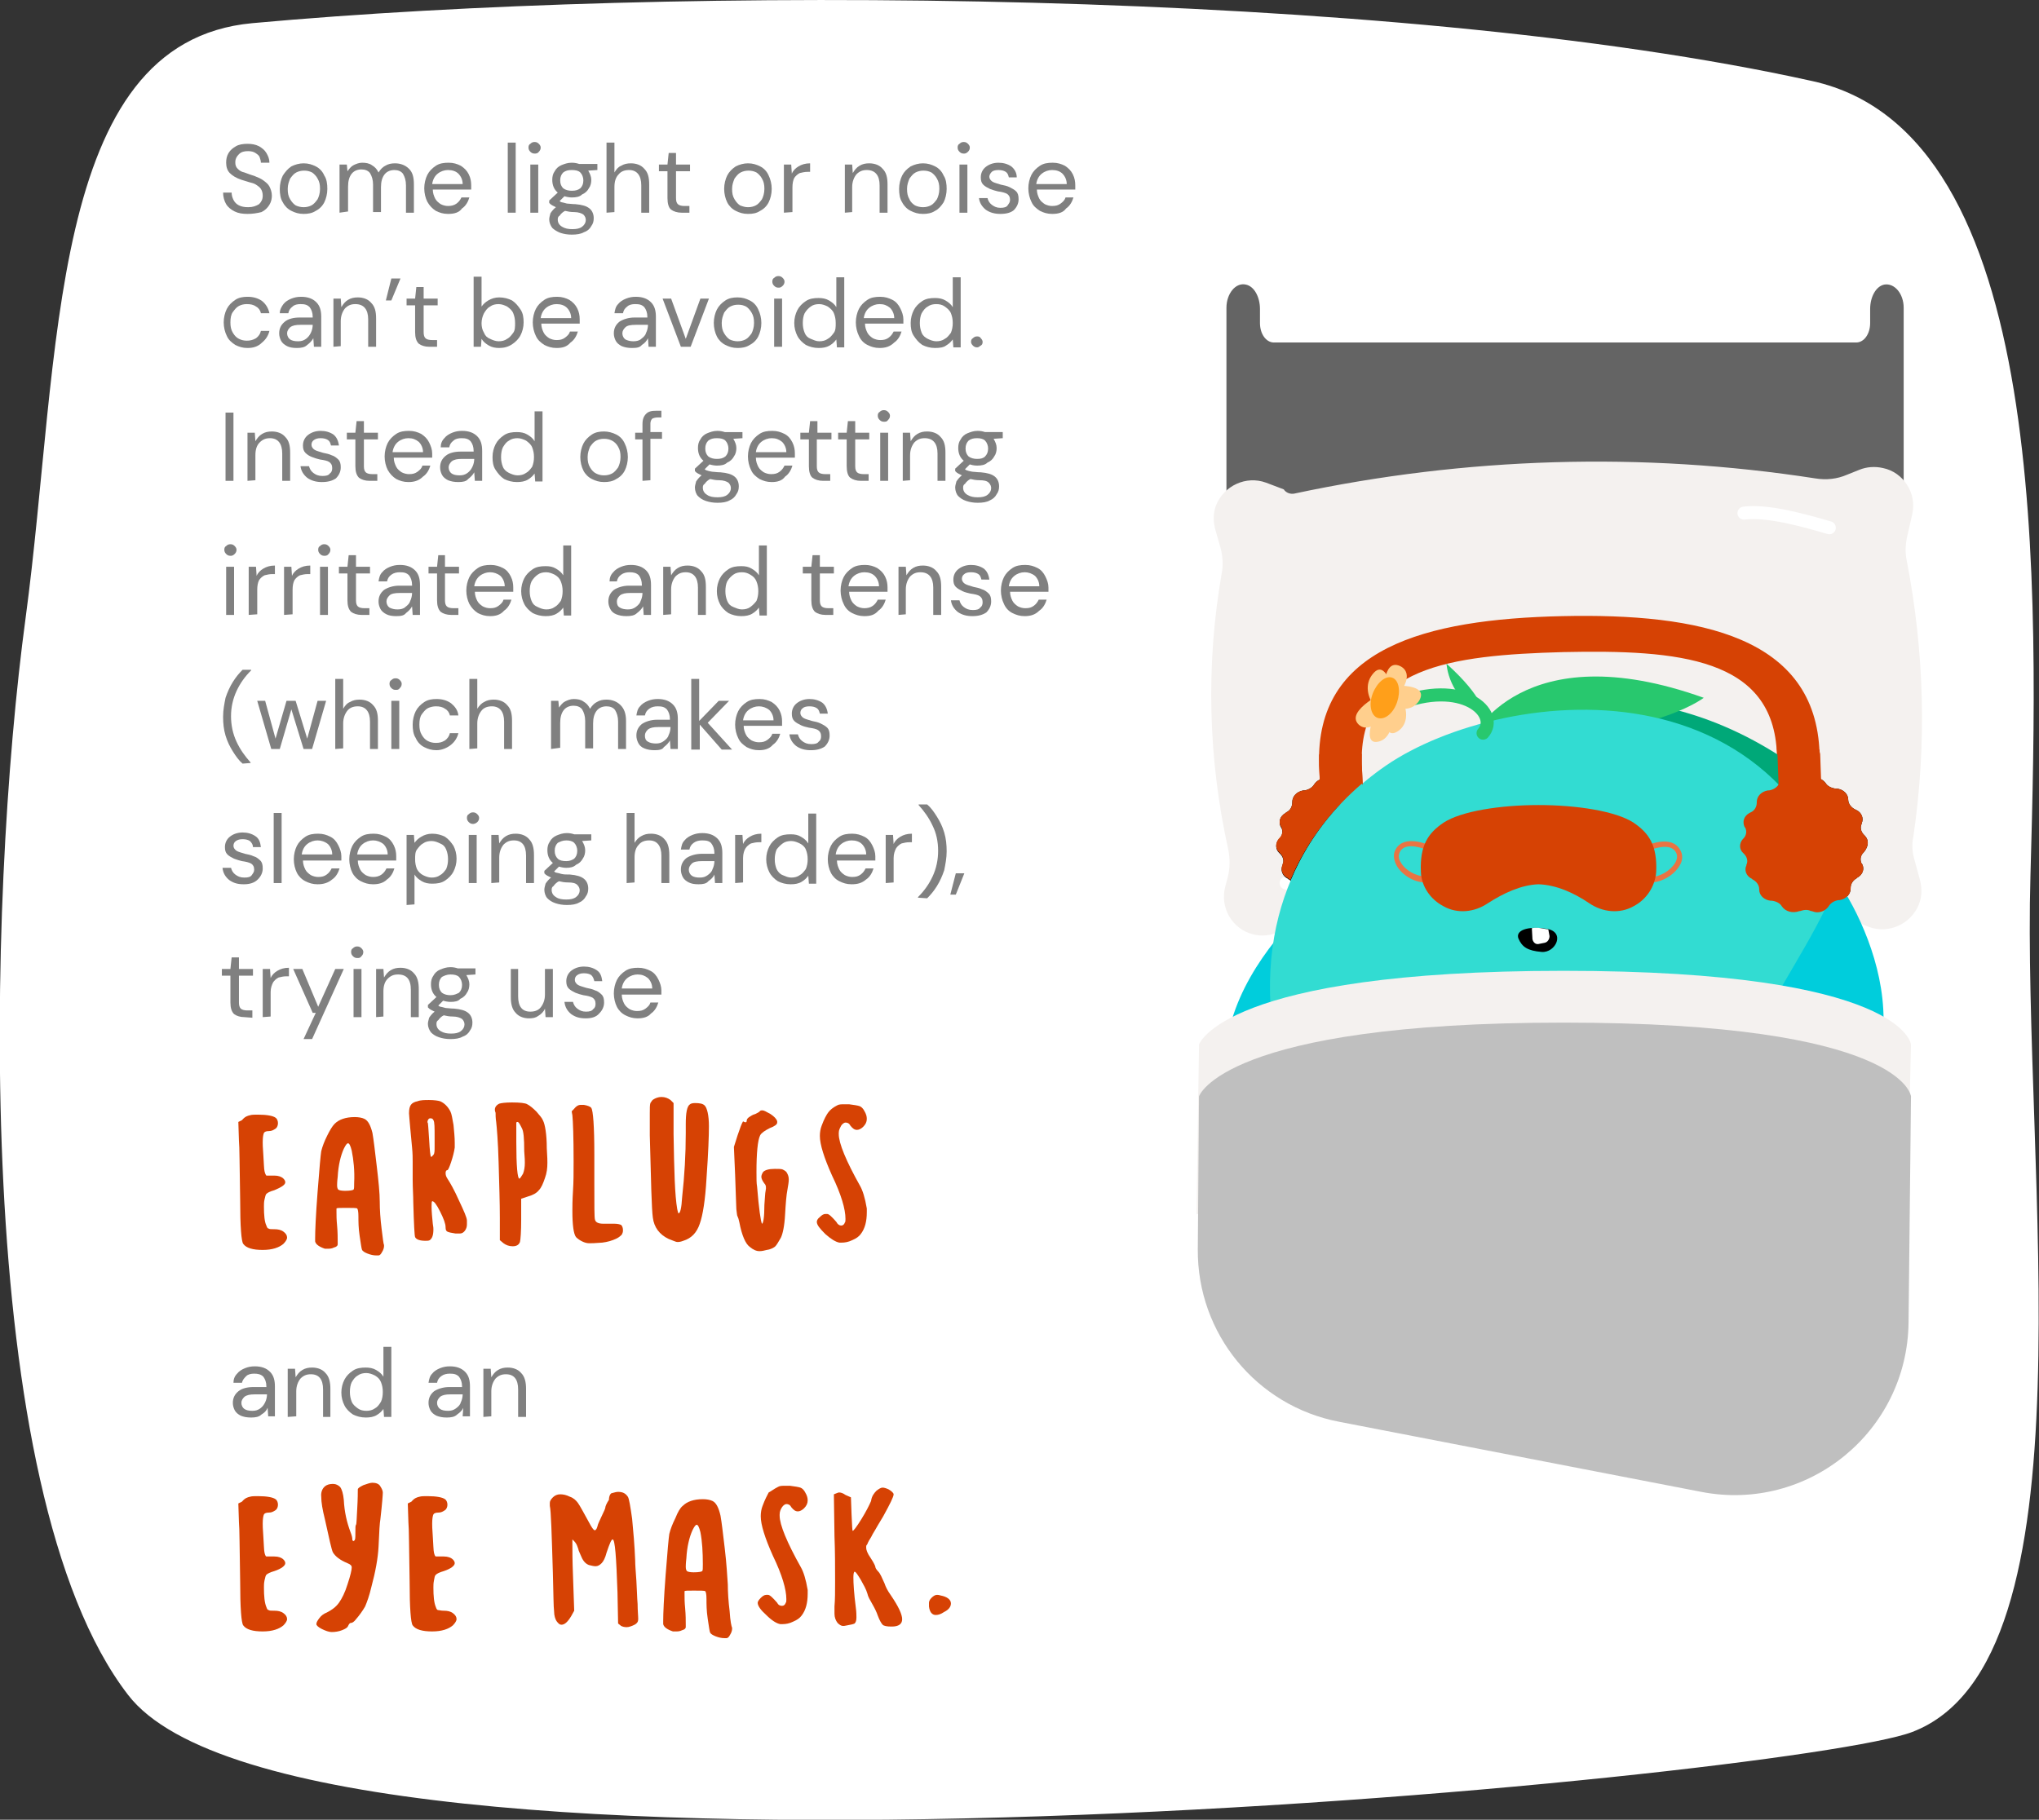 <?xml version="1.0" encoding="utf-8"?>
<!-- Generator: Adobe Illustrator 25.1.0, SVG Export Plug-In . SVG Version: 6.00 Build 0)  -->
<svg version="1.1" id="Layer_1" xmlns="http://www.w3.org/2000/svg" xmlns:xlink="http://www.w3.org/1999/xlink" x="0px" y="0px"
	 viewBox="0 0 334.5 298.6" style="enable-background:new 0 0 334.5 298.6;" xml:space="preserve">
<rect x="0" y="0" width="334.5" height="298.6" fill="#333333" stroke="none"/>
<style type="text/css">
	.st0{fill:#FFFFFF;}
	.st1{fill:#808080;}
	.st2{fill:#D64204;}
	.st3{fill:#646464;}
	.st4{fill:#F4F1EF;}
	.st5{fill:none;stroke:#FFFFFF;stroke-width:2.134;stroke-linecap:round;stroke-miterlimit:10;}
	.st6{fill:#00CDDC;}
	.st7{fill:#00A878;}
	.st8{fill:#28C86E;}
	.st9{fill:#32DCD2;}
	.st10{fill:none;stroke:#28C86E;stroke-width:2.146;stroke-linecap:round;stroke-miterlimit:10;}
	.st11{fill:#FFCF8D;}
	.st12{fill:#FF9F1A;}
	.st13{fill:#BFBFBF;}
	.st14{fill:#E97443;}
</style>
<g>
	<g>
		<path class="st0" d="M4.2,101.4C-2,147.3-4.9,244.5,21,278.1c28.8,37.6,273.4,13.5,292.7,6.1c30.4-11.6,18-92.3,19.4-140.6
			c1.3-47.3,3.3-121.7-35.8-130.3C228.2-2,110.6-2.5,41.4,3.8C7.7,6.9,10,58.3,4.2,101.4z"/>
		<path class="st1" d="M41.2,232.6c-0.7,0-1.2-0.1-1.7-0.3c-0.4-0.2-0.8-0.5-1-0.9s-0.3-0.8-0.3-1.2c0-0.8,0.3-1.4,0.9-1.9
			s1.5-0.7,2.5-0.7h2.1v-0.1c0-0.7-0.2-1.2-0.5-1.6c-0.4-0.4-0.9-0.5-1.5-0.5c-0.5,0-1,0.1-1.3,0.4s-0.6,0.6-0.7,1.1h-1.4
			c0-0.6,0.2-1.1,0.6-1.5c0.3-0.4,0.8-0.7,1.3-0.9c0.5-0.2,1-0.3,1.6-0.3c1.1,0,1.9,0.3,2.5,0.9s0.8,1.4,0.8,2.4v4.9H44l-0.1-1.4
			c-0.2,0.5-0.5,0.8-1,1.1C42.5,232.5,41.9,232.6,41.2,232.6z M41.4,231.5c0.5,0,0.9-0.1,1.3-0.4c0.4-0.3,0.6-0.6,0.8-1
			s0.3-0.9,0.3-1.3l0,0h-2c-0.8,0-1.3,0.1-1.7,0.4c-0.3,0.3-0.5,0.6-0.5,1s0.2,0.8,0.5,1C40.4,231.4,40.8,231.5,41.4,231.5z"/>
		<path class="st1" d="M47.2,232.5v-7.9h1.2l0.1,1.4c0.3-0.5,0.6-0.9,1.1-1.2c0.5-0.3,1-0.4,1.6-0.4c0.9,0,1.7,0.3,2.2,0.9
			c0.6,0.6,0.8,1.5,0.8,2.6v4.6H53V228c0-1.7-0.7-2.5-2-2.5c-0.7,0-1.2,0.2-1.7,0.7c-0.4,0.5-0.7,1.2-0.7,2.1v4.1L47.2,232.5
			L47.2,232.5z"/>
		<path class="st1" d="M60,232.6c-0.8,0-1.5-0.2-2.1-0.5c-0.6-0.4-1.1-0.9-1.4-1.5c-0.3-0.6-0.5-1.3-0.5-2.1c0-0.8,0.2-1.5,0.5-2.1
			s0.8-1.1,1.4-1.5c0.6-0.4,1.3-0.5,2.1-0.5c0.6,0,1.2,0.1,1.7,0.4s0.9,0.6,1.2,1.1V221h1.3v11.5H63l-0.1-1.3
			c-0.3,0.4-0.6,0.7-1.1,1C61.3,232.5,60.7,232.6,60,232.6z M60.1,231.5c0.5,0,1-0.1,1.4-0.4c0.4-0.2,0.7-0.6,1-1.1
			c0.2-0.4,0.3-1,0.3-1.6s-0.1-1.1-0.3-1.6s-0.5-0.8-1-1.1c-0.4-0.2-0.9-0.4-1.4-0.4s-1,0.1-1.4,0.4c-0.4,0.2-0.7,0.6-1,1.1
			c-0.2,0.4-0.3,1-0.3,1.6s0.1,1.1,0.3,1.6s0.6,0.8,1,1.1C59.1,231.4,59.6,231.5,60.1,231.5z"/>
		<path class="st1" d="M73.3,232.6c-0.7,0-1.2-0.1-1.7-0.3c-0.4-0.2-0.8-0.5-1-0.9s-0.3-0.8-0.3-1.2c0-0.8,0.3-1.4,0.9-1.9
			c0.6-0.4,1.5-0.7,2.5-0.7h2.1v-0.1c0-0.7-0.2-1.2-0.5-1.6c-0.4-0.4-0.8-0.5-1.5-0.5c-0.5,0-1,0.1-1.4,0.4s-0.6,0.6-0.7,1.1h-1.4
			c0.1-0.6,0.2-1.1,0.6-1.5c0.3-0.4,0.8-0.7,1.3-0.9c0.5-0.2,1-0.3,1.6-0.3c1.1,0,1.9,0.3,2.5,0.9s0.8,1.4,0.8,2.4v4.9h-1.2L76,231
			c-0.2,0.5-0.6,0.8-1,1.1C74.6,232.5,74,232.6,73.3,232.6z M73.5,231.5c0.5,0,0.9-0.1,1.3-0.4s0.7-0.6,0.8-1
			c0.2-0.4,0.3-0.9,0.3-1.3l0,0h-2c-0.8,0-1.3,0.1-1.7,0.4c-0.3,0.3-0.5,0.6-0.5,1s0.2,0.8,0.5,1C72.5,231.4,72.9,231.5,73.5,231.5z
			"/>
		<path class="st1" d="M79.3,232.5v-7.9h1.2l0.1,1.4c0.3-0.5,0.6-0.9,1.1-1.2c0.5-0.3,1-0.4,1.6-0.4c0.9,0,1.7,0.3,2.2,0.9
			c0.6,0.6,0.8,1.5,0.8,2.6v4.6H85V228c0-1.7-0.7-2.5-2-2.5c-0.7,0-1.2,0.2-1.7,0.7c-0.4,0.5-0.7,1.2-0.7,2.1v4.1L79.3,232.5
			L79.3,232.5z"/>
		<path class="st1" d="M40.6,35.1c-0.8,0-1.5-0.1-2.1-0.4s-1.1-0.7-1.4-1.2c-0.3-0.5-0.5-1.2-0.5-1.9H38c0,0.4,0.1,0.8,0.3,1.2
			c0.2,0.4,0.5,0.7,0.9,0.9s0.9,0.3,1.5,0.3c0.8,0,1.3-0.2,1.8-0.5c0.4-0.4,0.6-0.8,0.6-1.4c0-0.4-0.1-0.8-0.3-1.1s-0.5-0.5-0.8-0.7
			s-0.7-0.3-1.1-0.4c-0.4-0.1-0.9-0.3-1.3-0.4c-0.9-0.3-1.5-0.7-1.9-1.1s-0.6-1-0.6-1.7c0-0.6,0.1-1.1,0.4-1.6
			c0.3-0.5,0.7-0.8,1.2-1.1c0.5-0.3,1.2-0.4,1.9-0.4s1.3,0.1,1.9,0.4c0.5,0.3,0.9,0.6,1.2,1.1s0.5,1,0.5,1.6h-1.4
			c0-0.3-0.1-0.6-0.2-0.9s-0.4-0.5-0.7-0.7s-0.7-0.3-1.2-0.3c-0.6,0-1.1,0.1-1.5,0.5s-0.6,0.8-0.6,1.3s0.1,0.8,0.4,1.1
			c0.3,0.3,0.6,0.5,1.1,0.6c0.5,0.2,1.1,0.4,1.7,0.6c0.5,0.2,1,0.4,1.4,0.7s0.8,0.6,1,1s0.4,0.9,0.4,1.5c0,0.5-0.1,1-0.4,1.5
			c-0.3,0.5-0.7,0.9-1.3,1.2C42.1,35,41.4,35.1,40.6,35.1z"/>
		<path class="st1" d="M49.8,35.1c-0.8,0-1.4-0.2-2-0.5s-1.1-0.8-1.4-1.4c-0.4-0.6-0.5-1.4-0.5-2.2s0.2-1.6,0.5-2.2
			c0.4-0.6,0.8-1.1,1.4-1.5c0.6-0.3,1.3-0.5,2-0.5c0.8,0,1.4,0.2,2,0.5s1.1,0.8,1.4,1.5c0.4,0.6,0.5,1.4,0.5,2.2s-0.2,1.6-0.5,2.2
			s-0.8,1.1-1.4,1.4C51.2,35,50.5,35.1,49.8,35.1z M49.8,34c0.5,0,0.9-0.1,1.3-0.3c0.4-0.2,0.7-0.6,1-1c0.2-0.4,0.4-1,0.4-1.7
			s-0.1-1.2-0.4-1.7c-0.2-0.4-0.6-0.8-0.9-1c-0.4-0.2-0.8-0.3-1.3-0.3s-0.9,0.1-1.3,0.3c-0.4,0.2-0.7,0.6-1,1
			c-0.2,0.5-0.4,1-0.4,1.7s0.1,1.2,0.4,1.7s0.6,0.8,0.9,1C48.9,33.9,49.4,34,49.8,34z"/>
		<path class="st1" d="M55.7,34.9V27h1.2l0.1,1.1c0.3-0.4,0.6-0.8,1-1s0.9-0.4,1.4-0.4c0.6,0,1.2,0.1,1.6,0.4
			c0.5,0.3,0.8,0.6,1.1,1.2c0.3-0.5,0.7-0.9,1.1-1.1c0.5-0.3,1-0.4,1.6-0.4c0.9,0,1.7,0.3,2.3,0.9c0.6,0.6,0.8,1.4,0.8,2.6v4.6h-1.3
			v-4.5c0-0.8-0.2-1.4-0.5-1.9c-0.3-0.4-0.8-0.6-1.4-0.6s-1.2,0.2-1.6,0.7s-0.6,1.2-0.6,2.1v4.1h-1.3v-4.5c0-0.8-0.2-1.4-0.5-1.9
			c-0.3-0.4-0.8-0.6-1.4-0.6c-0.6,0-1.2,0.2-1.6,0.7c-0.4,0.5-0.6,1.2-0.6,2.1v4.1L55.7,34.9L55.7,34.9z"/>
		<path class="st1" d="M73.5,35.1c-0.8,0-1.4-0.2-2-0.5c-0.6-0.4-1-0.8-1.4-1.5c-0.3-0.6-0.5-1.4-0.5-2.2c0-0.8,0.2-1.6,0.5-2.2
			s0.8-1.1,1.4-1.5s1.3-0.5,2.1-0.5c0.8,0,1.4,0.2,2,0.5c0.6,0.4,1,0.8,1.3,1.4s0.4,1.2,0.4,1.8c0,0.1,0,0.2,0,0.3
			c0,0.1,0,0.2,0,0.4H71c0,0.6,0.2,1.1,0.4,1.5c0.2,0.4,0.6,0.7,0.9,0.9c0.4,0.2,0.8,0.3,1.2,0.3c0.5,0,1-0.1,1.4-0.4s0.6-0.6,0.8-1
			H77c-0.2,0.7-0.6,1.4-1.2,1.8C75.3,34.9,74.5,35.1,73.5,35.1z M73.5,27.9c-0.6,0-1.2,0.2-1.7,0.6s-0.8,1-0.9,1.7h5
			c0-0.7-0.3-1.3-0.7-1.7C74.8,28.1,74.2,27.9,73.5,27.9z"/>
		<path class="st1" d="M83.3,34.9V23.4h1.3v11.5H83.3z"/>
		<path class="st1" d="M87.7,25.2c-0.3,0-0.5-0.1-0.7-0.3c-0.2-0.2-0.3-0.4-0.3-0.7c0-0.3,0.1-0.5,0.3-0.6c0.2-0.2,0.4-0.3,0.7-0.3
			c0.3,0,0.5,0.1,0.7,0.3c0.2,0.2,0.3,0.4,0.3,0.6c0,0.3-0.1,0.5-0.3,0.7C88.2,25.2,87.9,25.2,87.7,25.2z M87,34.9V27h1.3v7.9H87
			L87,34.9z"/>
		<path class="st1" d="M93.8,32.4c-0.4,0-0.9-0.1-1.2-0.2L91.8,33c0.1,0.1,0.3,0.2,0.4,0.2s0.4,0.1,0.8,0.2c0.3,0,0.8,0.1,1.4,0.1
			c1.1,0.1,1.8,0.3,2.3,0.7s0.7,1,0.7,1.6c0,0.5-0.1,0.9-0.4,1.3c-0.2,0.4-0.6,0.8-1.2,1c-0.5,0.3-1.2,0.4-2,0.4
			c-0.7,0-1.3-0.1-1.9-0.3c-0.5-0.2-1-0.5-1.3-0.8c-0.3-0.4-0.5-0.9-0.5-1.4c0-0.3,0.1-0.6,0.2-1c0.2-0.3,0.5-0.7,0.9-1
			c-0.2-0.1-0.4-0.2-0.6-0.3c-0.2-0.1-0.3-0.2-0.5-0.4v-0.4l1.4-1.3c-0.6-0.5-0.9-1.2-0.9-2.1c0-0.5,0.1-1,0.4-1.4
			c0.2-0.4,0.6-0.8,1.1-1s1-0.4,1.7-0.4c0.5,0,0.9,0.1,1.2,0.2h3v1L96.5,28c0.3,0.5,0.5,1,0.5,1.5s-0.1,1-0.4,1.4
			c-0.2,0.4-0.6,0.8-1.1,1C95.1,32.3,94.5,32.4,93.8,32.4z M91.5,36c0,0.5,0.2,0.9,0.7,1.2c0.5,0.3,1,0.4,1.7,0.4s1.2-0.1,1.6-0.4
			s0.6-0.7,0.6-1.1c0-0.3-0.1-0.6-0.4-0.9c-0.3-0.2-0.8-0.4-1.5-0.4c-0.6,0-1.1-0.1-1.5-0.2c-0.4,0.2-0.7,0.5-0.9,0.8
			C91.6,35.5,91.5,35.7,91.5,36z M93.8,31.3c0.6,0,1-0.1,1.4-0.4c0.3-0.3,0.5-0.7,0.5-1.3c0-0.5-0.2-1-0.5-1.3s-0.8-0.4-1.4-0.4
			s-1,0.1-1.4,0.4c-0.3,0.3-0.5,0.7-0.5,1.3c0,0.6,0.2,1,0.5,1.3C92.8,31.2,93.3,31.3,93.8,31.3z"/>
		<path class="st1" d="M99.5,34.9V23.4h1.3v4.9c0.3-0.5,0.6-0.9,1.1-1.1c0.5-0.3,1-0.4,1.6-0.4c0.9,0,1.7,0.3,2.2,0.9
			c0.6,0.6,0.8,1.4,0.8,2.6v4.6h-1.3v-4.5c0-1.6-0.7-2.5-2-2.5c-0.7,0-1.3,0.2-1.7,0.7c-0.5,0.5-0.7,1.2-0.7,2.1v4.1L99.5,34.9
			L99.5,34.9z"/>
		<path class="st1" d="M111.8,34.9c-0.7,0-1.3-0.2-1.7-0.5s-0.6-1-0.6-1.9v-4.4h-1.4V27h1.4l0.2-1.9h1.2V27h2.3v1.1h-2.3v4.4
			c0,0.5,0.1,0.8,0.3,1s0.6,0.3,1.1,0.3h0.8v1.1H111.8L111.8,34.9z"/>
		<path class="st1" d="M122.7,35.1c-0.8,0-1.4-0.2-2-0.5s-1.1-0.8-1.4-1.4s-0.5-1.4-0.5-2.2s0.2-1.6,0.5-2.2s0.8-1.1,1.4-1.5
			c0.6-0.3,1.3-0.5,2-0.5c0.8,0,1.4,0.2,2,0.5s1.1,0.8,1.4,1.5c0.3,0.6,0.5,1.4,0.5,2.2s-0.2,1.6-0.5,2.2s-0.8,1.1-1.4,1.4
			C124.1,35,123.5,35.1,122.7,35.1z M122.7,34c0.5,0,0.9-0.1,1.3-0.3c0.4-0.2,0.7-0.6,1-1c0.2-0.4,0.4-1,0.4-1.7s-0.1-1.2-0.4-1.7
			c-0.2-0.4-0.6-0.8-0.9-1c-0.4-0.2-0.8-0.3-1.3-0.3s-0.9,0.1-1.3,0.3c-0.4,0.2-0.7,0.6-1,1c-0.2,0.5-0.4,1-0.4,1.7s0.1,1.2,0.4,1.7
			s0.6,0.8,0.9,1C121.9,33.9,122.3,34,122.7,34z"/>
		<path class="st1" d="M128.6,34.9V27h1.2l0.1,1.5c0.2-0.5,0.6-0.9,1.1-1.2s1.1-0.5,1.9-0.5v1.4h-0.4c-0.5,0-0.9,0.1-1.3,0.2
			c-0.4,0.2-0.7,0.5-0.9,0.8c-0.2,0.4-0.3,0.9-0.3,1.6v4L128.6,34.9L128.6,34.9z"/>
		<path class="st1" d="M138.6,34.9V27h1.2l0.1,1.4c0.3-0.5,0.6-0.9,1.1-1.2c0.5-0.3,1-0.4,1.6-0.4c0.9,0,1.7,0.3,2.2,0.9
			c0.6,0.6,0.8,1.4,0.8,2.6v4.6h-1.3v-4.5c0-1.6-0.7-2.5-2.1-2.5c-0.7,0-1.2,0.2-1.7,0.7c-0.4,0.5-0.7,1.2-0.7,2.1v4.1L138.6,34.9
			L138.6,34.9z"/>
		<path class="st1" d="M151.4,35.1c-0.8,0-1.4-0.2-2-0.5s-1.1-0.8-1.4-1.4c-0.4-0.6-0.5-1.4-0.5-2.2s0.2-1.6,0.5-2.2
			s0.8-1.1,1.4-1.5c0.6-0.3,1.3-0.5,2-0.5c0.8,0,1.4,0.2,2,0.5s1.1,0.8,1.4,1.5c0.4,0.6,0.5,1.4,0.5,2.2s-0.2,1.6-0.5,2.2
			c-0.4,0.6-0.8,1.1-1.4,1.4C152.8,35,152.1,35.1,151.4,35.1z M151.4,34c0.5,0,0.9-0.1,1.3-0.3c0.4-0.2,0.7-0.6,1-1
			c0.2-0.4,0.4-1,0.4-1.7s-0.1-1.2-0.4-1.7c-0.2-0.4-0.6-0.8-0.9-1c-0.4-0.2-0.8-0.3-1.3-0.3s-0.9,0.1-1.3,0.3c-0.4,0.2-0.7,0.6-1,1
			c-0.2,0.5-0.4,1-0.4,1.7s0.1,1.2,0.4,1.7c0.2,0.5,0.6,0.8,0.9,1C150.5,33.9,151,34,151.4,34z"/>
		<path class="st1" d="M158.1,25.2c-0.3,0-0.5-0.1-0.7-0.3c-0.2-0.2-0.3-0.4-0.3-0.7c0-0.3,0.1-0.5,0.3-0.6c0.2-0.2,0.4-0.3,0.7-0.3
			s0.5,0.1,0.7,0.3c0.2,0.2,0.3,0.4,0.3,0.6c0,0.3-0.1,0.5-0.3,0.7C158.5,25.2,158.3,25.2,158.1,25.2z M157.4,34.9V27h1.3v7.9H157.4
			L157.4,34.9z"/>
		<path class="st1" d="M164.1,35.1c-0.9,0-1.7-0.2-2.4-0.7c-0.6-0.5-1-1.1-1.1-1.9h1.4c0.1,0.4,0.3,0.8,0.7,1.1
			c0.4,0.3,0.8,0.5,1.4,0.5c0.6,0,1-0.1,1.2-0.4s0.4-0.5,0.4-0.9c0-0.5-0.2-0.8-0.5-1c-0.4-0.2-0.8-0.3-1.5-0.4
			c-0.4-0.1-0.8-0.2-1.3-0.4c-0.4-0.2-0.8-0.4-1.1-0.7c-0.3-0.3-0.4-0.7-0.4-1.2c0-0.7,0.3-1.3,0.8-1.7s1.2-0.7,2.1-0.7
			c0.8,0,1.5,0.2,2.1,0.6c0.5,0.4,0.9,1,0.9,1.8h-1.3c-0.1-0.4-0.2-0.7-0.5-0.9c-0.3-0.2-0.7-0.3-1.2-0.3s-0.9,0.1-1.1,0.3
			s-0.4,0.5-0.4,0.8s0.2,0.6,0.5,0.8c0.3,0.2,0.8,0.3,1.4,0.5c0.5,0.1,1,0.2,1.4,0.4s0.8,0.4,1.1,0.7c0.3,0.3,0.4,0.7,0.4,1.3
			c0,0.7-0.3,1.3-0.8,1.8C165.8,34.9,165.1,35.1,164.1,35.1z"/>
		<path class="st1" d="M172.6,35.1c-0.8,0-1.4-0.2-2-0.5c-0.6-0.4-1.1-0.8-1.4-1.5c-0.3-0.6-0.5-1.4-0.5-2.2c0-0.8,0.2-1.6,0.5-2.2
			s0.8-1.1,1.4-1.5c0.6-0.4,1.3-0.5,2.1-0.5s1.4,0.2,2,0.5c0.6,0.4,1,0.8,1.3,1.4s0.4,1.2,0.4,1.8c0,0.1,0,0.2,0,0.3
			c0,0.1,0,0.2,0,0.4h-6.3c0,0.6,0.2,1.1,0.4,1.5s0.6,0.7,0.9,0.9c0.4,0.2,0.8,0.3,1.2,0.3c0.6,0,1-0.1,1.4-0.4s0.7-0.6,0.8-1h1.3
			c-0.2,0.7-0.6,1.4-1.2,1.8C174.4,34.9,173.6,35.1,172.6,35.1z M172.6,27.9c-0.6,0-1.2,0.2-1.7,0.6s-0.8,1-0.9,1.7h5
			c0-0.7-0.3-1.3-0.7-1.7C173.9,28.1,173.3,27.9,172.6,27.9z"/>
		<path class="st1" d="M40.6,57.1c-0.8,0-1.4-0.2-2-0.5c-0.6-0.4-1.1-0.8-1.4-1.5c-0.3-0.6-0.5-1.4-0.5-2.2c0-0.8,0.2-1.6,0.5-2.2
			s0.8-1.1,1.4-1.5c0.6-0.4,1.3-0.5,2-0.5c0.9,0,1.7,0.2,2.4,0.7c0.6,0.5,1,1.1,1.2,2h-1.4c-0.1-0.5-0.4-0.9-0.8-1.1
			c-0.4-0.3-0.9-0.4-1.5-0.4c-0.5,0-0.9,0.1-1.3,0.3c-0.4,0.2-0.7,0.6-1,1s-0.4,1-0.4,1.7s0.1,1.2,0.4,1.7s0.6,0.8,1,1
			s0.8,0.3,1.3,0.3s1-0.1,1.5-0.4c0.4-0.3,0.7-0.7,0.8-1.2h1.4c-0.2,0.8-0.6,1.4-1.2,1.9C42.3,56.9,41.5,57.1,40.6,57.1z"/>
		<path class="st1" d="M48.7,57.1c-0.7,0-1.2-0.1-1.6-0.3c-0.4-0.2-0.8-0.5-1-0.9s-0.3-0.8-0.3-1.2c0-0.8,0.3-1.4,0.9-1.9
			s1.5-0.7,2.5-0.7h2.1V52c0-0.7-0.2-1.2-0.5-1.6c-0.4-0.4-0.8-0.5-1.5-0.5c-0.5,0-1,0.1-1.3,0.4c-0.4,0.3-0.6,0.6-0.7,1.1h-1.4
			c0-0.6,0.3-1.1,0.6-1.5s0.8-0.7,1.3-0.9c0.5-0.2,1-0.3,1.6-0.3c1.1,0,1.9,0.3,2.5,0.9s0.8,1.4,0.8,2.4v4.9h-1.2l-0.1-1.4
			c-0.2,0.4-0.6,0.8-1,1.1C50,57,49.4,57.1,48.7,57.1z M48.9,56c0.5,0,0.9-0.1,1.3-0.4c0.4-0.3,0.6-0.6,0.8-1s0.3-0.9,0.3-1.3l0,0
			h-2c-0.8,0-1.3,0.1-1.7,0.4c-0.3,0.3-0.5,0.6-0.5,1s0.2,0.8,0.5,1C47.9,55.9,48.3,56,48.9,56z"/>
		<path class="st1" d="M54.7,56.9V49h1.2l0.1,1.4c0.3-0.5,0.6-0.9,1.1-1.2c0.5-0.3,1-0.4,1.6-0.4c0.9,0,1.7,0.3,2.2,0.9
			c0.6,0.6,0.8,1.4,0.8,2.6v4.6h-1.3v-4.5c0-1.6-0.7-2.5-2.1-2.5c-0.7,0-1.2,0.2-1.7,0.7c-0.4,0.5-0.7,1.2-0.7,2.1v4.1L54.7,56.9
			L54.7,56.9z"/>
		<path class="st1" d="M63.3,49.3l0.9-3.6h1.5l-1.5,3.6H63.3z"/>
		<path class="st1" d="M70.4,56.9c-0.7,0-1.3-0.2-1.7-0.5c-0.4-0.4-0.6-1-0.6-1.9v-4.4h-1.4V49h1.4l0.2-1.9h1.2V49h2.3v1.1h-2.3v4.4
			c0,0.5,0.1,0.8,0.3,1c0.2,0.2,0.6,0.3,1.1,0.3h0.8v1.1H70.4L70.4,56.9z"/>
		<path class="st1" d="M81.9,57.1c-0.6,0-1.2-0.1-1.7-0.4s-0.9-0.6-1.2-1.1l-0.1,1.3h-1.2V45.4H79v4.9c0.3-0.4,0.6-0.7,1.1-1
			s1.1-0.5,1.8-0.5c0.8,0,1.5,0.2,2.1,0.5c0.6,0.4,1,0.9,1.4,1.5s0.5,1.3,0.5,2.1c0,0.8-0.2,1.5-0.5,2.1s-0.8,1.1-1.4,1.5
			S82.7,57.1,81.9,57.1z M81.8,56c0.5,0,1-0.1,1.4-0.4c0.4-0.2,0.7-0.6,1-1s0.3-1,0.3-1.6s-0.1-1.1-0.3-1.6c-0.2-0.5-0.6-0.8-1-1.1
			c-0.4-0.2-0.9-0.4-1.4-0.4s-1,0.1-1.4,0.4c-0.4,0.2-0.7,0.6-1,1.1c-0.2,0.4-0.4,1-0.4,1.6s0.1,1.1,0.4,1.6c0.2,0.5,0.5,0.8,1,1
			C80.8,55.8,81.3,56,81.8,56z"/>
		<path class="st1" d="M91.3,57.1c-0.8,0-1.4-0.2-2-0.5c-0.6-0.4-1.1-0.8-1.4-1.5c-0.3-0.6-0.5-1.4-0.5-2.2c0-0.8,0.2-1.6,0.5-2.2
			s0.8-1.1,1.4-1.5s1.3-0.5,2.1-0.5c0.8,0,1.4,0.2,2,0.5c0.6,0.4,1,0.8,1.3,1.4s0.4,1.2,0.4,1.8c0,0.1,0,0.2,0,0.3
			c0,0.1,0,0.2,0,0.4h-6.3c0,0.6,0.2,1.1,0.4,1.5c0.2,0.4,0.6,0.7,0.9,0.9c0.4,0.2,0.8,0.3,1.2,0.3c0.6,0,1-0.1,1.4-0.4
			s0.7-0.6,0.8-1h1.3c-0.2,0.7-0.6,1.4-1.2,1.8C93,56.9,92.3,57.1,91.3,57.1z M91.3,49.9c-0.6,0-1.2,0.2-1.7,0.6s-0.8,1-0.9,1.7h5
			c0-0.7-0.3-1.3-0.7-1.7C92.6,50.1,92,49.9,91.3,49.9z"/>
		<path class="st1" d="M103.7,57.1c-0.7,0-1.2-0.1-1.7-0.3c-0.4-0.2-0.8-0.5-1-0.9s-0.3-0.8-0.3-1.2c0-0.8,0.3-1.4,0.9-1.9
			c0.6-0.4,1.5-0.7,2.5-0.7h2.1V52c0-0.7-0.2-1.2-0.5-1.6c-0.4-0.4-0.8-0.5-1.5-0.5c-0.5,0-1,0.1-1.3,0.4c-0.4,0.3-0.6,0.6-0.7,1.1
			h-1.4c0.1-0.6,0.2-1.1,0.6-1.5c0.3-0.4,0.8-0.7,1.3-0.9c0.5-0.2,1-0.3,1.6-0.3c1.1,0,1.9,0.3,2.5,0.9s0.8,1.4,0.8,2.4v4.9h-1.2
			l-0.1-1.4c-0.2,0.4-0.5,0.8-1,1.1C105,57,104.5,57.1,103.7,57.1z M103.9,56c0.5,0,1-0.1,1.3-0.4c0.4-0.3,0.7-0.6,0.8-1
			c0.2-0.4,0.3-0.9,0.3-1.3l0,0h-2c-0.8,0-1.4,0.1-1.7,0.4c-0.3,0.3-0.5,0.6-0.5,1s0.2,0.8,0.5,1C103,55.9,103.4,56,103.9,56z"/>
		<path class="st1" d="M111.7,56.9l-3-7.9h1.4l2.4,6.6l2.4-6.6h1.4l-3,7.9H111.7z"/>
		<path class="st1" d="M121,57.1c-0.8,0-1.4-0.2-2-0.5s-1.1-0.8-1.4-1.4s-0.5-1.4-0.5-2.2s0.2-1.6,0.5-2.2s0.8-1.1,1.4-1.5
			s1.3-0.5,2-0.5c0.8,0,1.4,0.2,2,0.5s1.1,0.8,1.4,1.5c0.3,0.6,0.5,1.4,0.5,2.2s-0.2,1.6-0.5,2.2s-0.8,1.1-1.4,1.4
			C122.4,57,121.7,57.1,121,57.1z M121,56c0.5,0,0.9-0.1,1.3-0.3c0.4-0.2,0.7-0.6,1-1c0.2-0.4,0.4-1,0.4-1.7s-0.1-1.2-0.4-1.7
			s-0.6-0.8-0.9-1c-0.4-0.2-0.8-0.3-1.3-0.3s-0.9,0.1-1.3,0.3c-0.4,0.2-0.7,0.6-1,1c-0.2,0.5-0.4,1-0.4,1.7s0.1,1.2,0.4,1.7
			s0.6,0.8,0.9,1C120.1,55.9,120.6,56,121,56z"/>
		<path class="st1" d="M127.7,47.2c-0.3,0-0.5-0.1-0.7-0.3c-0.2-0.2-0.3-0.4-0.3-0.7c0-0.3,0.1-0.5,0.3-0.6c0.2-0.2,0.4-0.3,0.7-0.3
			c0.3,0,0.5,0.1,0.7,0.3c0.2,0.2,0.3,0.4,0.3,0.6c0,0.3-0.1,0.5-0.3,0.7C128.1,47.2,127.9,47.2,127.7,47.2z M127,56.9V49h1.3v7.9
			H127L127,56.9z"/>
		<path class="st1" d="M134.3,57.1c-0.8,0-1.5-0.2-2.1-0.5c-0.6-0.4-1.1-0.9-1.4-1.5s-0.5-1.3-0.5-2.1c0-0.8,0.2-1.5,0.5-2.1
			s0.8-1.1,1.4-1.5c0.6-0.4,1.3-0.5,2.1-0.5c0.6,0,1.2,0.1,1.7,0.4s0.9,0.6,1.2,1.1v-4.9h1.3V57h-1.2l-0.1-1.3
			c-0.3,0.4-0.6,0.7-1.1,1C135.6,57,135,57.1,134.3,57.1z M134.4,56c0.5,0,1-0.1,1.4-0.4c0.4-0.2,0.7-0.6,1-1s0.3-1,0.3-1.6
			s-0.1-1.1-0.3-1.6s-0.6-0.8-1-1.1c-0.4-0.2-0.9-0.4-1.4-0.4s-1,0.1-1.4,0.4s-0.7,0.6-1,1.1c-0.2,0.4-0.3,1-0.3,1.6
			s0.1,1.1,0.3,1.6s0.5,0.8,1,1S133.9,56,134.4,56z"/>
		<path class="st1" d="M144.3,57.1c-0.8,0-1.4-0.2-2-0.5s-1.1-0.8-1.4-1.5c-0.3-0.6-0.5-1.4-0.5-2.2c0-0.8,0.2-1.6,0.5-2.2
			s0.8-1.1,1.4-1.5s1.3-0.5,2.1-0.5s1.4,0.2,2,0.5s1,0.8,1.3,1.4s0.5,1.2,0.5,1.8c0,0.1,0,0.2,0,0.3c0,0.1,0,0.2,0,0.4h-6.3
			c0,0.6,0.2,1.1,0.4,1.5s0.6,0.7,0.9,0.9c0.4,0.2,0.8,0.3,1.2,0.3c0.6,0,1-0.1,1.4-0.4s0.6-0.6,0.8-1h1.3c-0.2,0.7-0.6,1.4-1.2,1.8
			C146,56.9,145.2,57.1,144.3,57.1z M144.3,49.9c-0.6,0-1.2,0.2-1.7,0.6s-0.8,1-0.9,1.7h5c0-0.7-0.3-1.3-0.7-1.7
			C145.5,50.1,145,49.9,144.3,49.9z"/>
		<path class="st1" d="M153.4,57.1c-0.8,0-1.5-0.2-2.1-0.5c-0.6-0.4-1-0.9-1.4-1.5s-0.5-1.3-0.5-2.1c0-0.8,0.2-1.5,0.5-2.1
			s0.8-1.1,1.4-1.5c0.6-0.4,1.3-0.5,2.1-0.5c0.6,0,1.2,0.1,1.7,0.4s0.9,0.6,1.2,1.1v-4.9h1.3V57h-1.2l-0.1-1.3
			c-0.3,0.4-0.6,0.7-1.1,1C154.8,57,154.2,57.1,153.4,57.1z M153.6,56c0.5,0,1-0.1,1.4-0.4c0.4-0.2,0.7-0.6,1-1
			c0.2-0.5,0.3-1,0.3-1.6s-0.1-1.1-0.3-1.6s-0.6-0.8-1-1.1s-0.9-0.4-1.4-0.4s-1,0.1-1.4,0.4c-0.4,0.2-0.7,0.6-1,1.1
			c-0.2,0.4-0.3,1-0.3,1.6s0.1,1.1,0.3,1.6s0.6,0.8,1,1C152.6,55.8,153.1,56,153.6,56z"/>
		<path class="st1" d="M160.3,57c-0.3,0-0.5-0.1-0.7-0.3c-0.2-0.2-0.3-0.4-0.3-0.6c0-0.3,0.1-0.5,0.3-0.6c0.2-0.2,0.4-0.3,0.7-0.3
			s0.5,0.1,0.6,0.3c0.2,0.2,0.3,0.4,0.3,0.6c0,0.3-0.1,0.5-0.3,0.6S160.6,57,160.3,57z"/>
		<path class="st1" d="M37,78.9V67.7h1.3v11.2H37z"/>
		<path class="st1" d="M40.6,78.9V71h1.2l0.1,1.4c0.3-0.5,0.6-0.9,1.1-1.2c0.5-0.3,1-0.4,1.6-0.4c0.9,0,1.7,0.3,2.2,0.9
			c0.6,0.6,0.8,1.4,0.8,2.6v4.6h-1.3v-4.5c0-1.6-0.7-2.5-2-2.5c-0.7,0-1.2,0.2-1.7,0.7s-0.7,1.2-0.7,2.1v4.1L40.6,78.9L40.6,78.9z"
			/>
		<path class="st1" d="M52.8,79.1c-0.9,0-1.7-0.2-2.4-0.7c-0.6-0.5-1-1.1-1.1-1.9h1.4c0.1,0.4,0.3,0.8,0.7,1.1
			c0.4,0.3,0.8,0.5,1.5,0.5c0.6,0,1-0.1,1.2-0.4c0.3-0.2,0.4-0.5,0.4-0.9c0-0.5-0.2-0.8-0.5-1s-0.8-0.3-1.5-0.4
			c-0.4-0.1-0.8-0.2-1.3-0.4s-0.8-0.4-1.1-0.7c-0.3-0.3-0.4-0.7-0.4-1.2c0-0.7,0.3-1.3,0.8-1.7c0.5-0.4,1.2-0.7,2.1-0.7
			c0.8,0,1.5,0.2,2.1,0.6c0.5,0.4,0.8,1,0.9,1.8h-1.3c-0.1-0.4-0.2-0.7-0.5-0.9c-0.3-0.2-0.7-0.3-1.2-0.3s-0.8,0.1-1.1,0.3
			c-0.3,0.2-0.4,0.5-0.4,0.8s0.2,0.6,0.5,0.8c0.3,0.2,0.8,0.3,1.4,0.5c0.5,0.1,1,0.2,1.4,0.4c0.4,0.1,0.8,0.4,1.1,0.7
			c0.3,0.3,0.4,0.7,0.4,1.3c0,0.7-0.3,1.3-0.8,1.8C54.5,78.9,53.8,79.1,52.8,79.1z"/>
		<path class="st1" d="M60.6,78.9c-0.7,0-1.3-0.2-1.7-0.5c-0.4-0.4-0.6-1-0.6-1.9v-4.4h-1.4V71h1.4l0.2-1.9h1.2V71H62v1.1h-2.3v4.4
			c0,0.5,0.1,0.8,0.3,1s0.6,0.3,1.1,0.3h0.8v1.1H60.6L60.6,78.9z"/>
		<path class="st1" d="M67,79.1c-0.8,0-1.4-0.2-2-0.5c-0.6-0.4-1-0.8-1.4-1.5c-0.3-0.6-0.5-1.4-0.5-2.2c0-0.8,0.2-1.6,0.5-2.2
			s0.8-1.1,1.4-1.5s1.3-0.5,2.1-0.5c0.8,0,1.4,0.2,2,0.5c0.6,0.4,1,0.8,1.3,1.4s0.5,1.2,0.5,1.8c0,0.1,0,0.2,0,0.3
			c0,0.1,0,0.2,0,0.4h-6.3c0,0.6,0.2,1.1,0.4,1.5c0.2,0.4,0.6,0.7,0.9,0.9c0.4,0.2,0.8,0.3,1.2,0.3c0.6,0,1-0.1,1.4-0.4
			s0.7-0.6,0.8-1h1.3c-0.2,0.7-0.6,1.4-1.2,1.8C68.7,78.9,67.9,79.1,67,79.1z M67,71.9c-0.6,0-1.2,0.2-1.7,0.6s-0.8,1-0.9,1.7h5
			c0-0.7-0.3-1.3-0.7-1.7C68.2,72.1,67.7,71.9,67,71.9z"/>
		<path class="st1" d="M75.2,79.1c-0.7,0-1.2-0.1-1.7-0.3c-0.4-0.2-0.8-0.5-1-0.9s-0.3-0.8-0.3-1.2c0-0.8,0.3-1.4,0.9-1.9
			s1.5-0.7,2.5-0.7h2.1V74c0-0.7-0.2-1.2-0.5-1.6c-0.4-0.4-0.8-0.5-1.5-0.5c-0.5,0-1,0.1-1.3,0.4c-0.4,0.3-0.6,0.6-0.7,1.1h-1.4
			c0-0.6,0.2-1.1,0.6-1.5c0.3-0.4,0.8-0.7,1.3-0.9c0.5-0.2,1-0.3,1.6-0.3c1.1,0,1.9,0.3,2.5,0.9s0.8,1.4,0.8,2.4v4.9h-1.2l-0.1-1.4
			c-0.2,0.4-0.6,0.8-1,1.1C76.5,79,75.9,79.1,75.2,79.1z M75.4,78c0.5,0,0.9-0.1,1.3-0.4s0.6-0.6,0.8-1c0.2-0.4,0.3-0.9,0.3-1.3l0,0
			h-2c-0.8,0-1.3,0.1-1.7,0.4c-0.3,0.3-0.5,0.6-0.5,1s0.2,0.8,0.5,1C74.4,77.9,74.8,78,75.4,78z"/>
		<path class="st1" d="M84.8,79.1c-0.8,0-1.5-0.2-2.1-0.5c-0.6-0.4-1-0.9-1.4-1.5s-0.5-1.3-0.5-2.1c0-0.8,0.2-1.5,0.5-2.1
			s0.8-1.1,1.4-1.5s1.3-0.5,2.1-0.5c0.6,0,1.2,0.1,1.7,0.4s0.9,0.6,1.2,1.1v-4.9H89V79h-1.2l-0.1-1.3c-0.3,0.4-0.6,0.7-1.1,1
			C86.1,79,85.5,79.1,84.8,79.1z M84.9,78c0.5,0,1-0.1,1.4-0.4c0.4-0.2,0.7-0.6,1-1c0.2-0.5,0.3-1,0.3-1.6s-0.1-1.1-0.3-1.6
			c-0.2-0.5-0.6-0.8-1-1.1c-0.4-0.2-0.9-0.4-1.4-0.4s-1,0.1-1.4,0.4c-0.4,0.2-0.7,0.6-1,1.1c-0.2,0.4-0.3,1-0.3,1.6s0.1,1.1,0.3,1.6
			c0.2,0.5,0.6,0.8,1,1C83.9,77.8,84.4,78,84.9,78z"/>
		<path class="st1" d="M99.1,79.1c-0.8,0-1.4-0.2-2-0.5s-1.1-0.8-1.4-1.4s-0.5-1.4-0.5-2.2s0.2-1.6,0.5-2.2s0.8-1.1,1.4-1.5
			s1.3-0.5,2-0.5s1.4,0.2,2,0.5s1.1,0.8,1.4,1.5c0.3,0.6,0.5,1.4,0.5,2.2s-0.2,1.6-0.5,2.2s-0.8,1.1-1.4,1.4
			C100.5,79,99.8,79.1,99.1,79.1z M99.1,78c0.5,0,0.9-0.1,1.3-0.3c0.4-0.2,0.7-0.6,1-1c0.2-0.4,0.4-1,0.4-1.7s-0.1-1.2-0.4-1.7
			c-0.2-0.4-0.6-0.8-1-1S99.6,72,99.1,72s-0.9,0.1-1.3,0.3c-0.4,0.2-0.7,0.6-1,1c-0.2,0.5-0.4,1-0.4,1.7s0.1,1.2,0.4,1.7
			s0.6,0.8,1,1C98.2,77.9,98.6,78,99.1,78z"/>
		<path class="st1" d="M105.4,78.9v-6.8h-1.2V71h1.2v-1.4c0-0.8,0.2-1.3,0.6-1.7s0.9-0.5,1.7-0.5h0.8v1.1h-0.6
			c-0.4,0-0.7,0.1-0.9,0.2c-0.2,0.2-0.3,0.5-0.3,0.8v1.4h1.9V72h-1.9v6.8L105.4,78.9L105.4,78.9z"/>
		<path class="st1" d="M117.6,76.4c-0.4,0-0.9-0.1-1.2-0.2l-0.8,0.8c0.1,0.1,0.3,0.2,0.4,0.2c0.2,0.1,0.4,0.1,0.8,0.2
			c0.3,0,0.8,0.1,1.4,0.1c1.1,0.1,1.8,0.3,2.3,0.7s0.7,1,0.7,1.6c0,0.5-0.1,0.9-0.4,1.3c-0.2,0.4-0.6,0.8-1.1,1
			c-0.5,0.3-1.2,0.4-2,0.4c-0.7,0-1.3-0.1-1.9-0.3c-0.6-0.2-1-0.5-1.3-0.8S114,80.5,114,80c0-0.3,0.1-0.6,0.2-1
			c0.2-0.3,0.5-0.7,0.9-1c-0.2-0.1-0.4-0.2-0.6-0.3c-0.2-0.1-0.3-0.2-0.5-0.4v-0.4l1.4-1.3c-0.6-0.5-0.9-1.2-0.9-2.1
			c0-0.5,0.1-1,0.4-1.4c0.2-0.4,0.6-0.8,1.1-1s1-0.4,1.7-0.4c0.5,0,0.9,0.1,1.2,0.2h2.9v1l-1.5,0.1c0.3,0.5,0.5,1,0.5,1.5
			s-0.1,1-0.4,1.4c-0.2,0.4-0.6,0.8-1.1,1C118.9,76.3,118.3,76.4,117.6,76.4z M115.3,80c0,0.5,0.2,0.9,0.7,1.2
			c0.4,0.3,1,0.4,1.7,0.4s1.2-0.1,1.6-0.4s0.6-0.7,0.6-1.1c0-0.3-0.1-0.6-0.4-0.9c-0.3-0.2-0.8-0.4-1.5-0.4c-0.6,0-1.1-0.1-1.5-0.2
			c-0.4,0.2-0.7,0.5-0.9,0.8C115.4,79.5,115.3,79.7,115.3,80z M117.6,75.3c0.6,0,1-0.1,1.4-0.4c0.3-0.3,0.5-0.7,0.5-1.3
			c0-0.5-0.2-1-0.5-1.3s-0.8-0.4-1.4-0.4s-1,0.1-1.4,0.4c-0.3,0.3-0.5,0.7-0.5,1.3c0,0.6,0.2,1,0.5,1.3
			C116.6,75.2,117.1,75.3,117.6,75.3z"/>
		<path class="st1" d="M126.6,79.1c-0.8,0-1.4-0.2-2-0.5c-0.6-0.4-1.1-0.8-1.4-1.5c-0.3-0.6-0.5-1.4-0.5-2.2c0-0.8,0.2-1.6,0.5-2.2
			s0.8-1.1,1.4-1.5s1.3-0.5,2.1-0.5c0.8,0,1.4,0.2,2,0.5s1,0.8,1.3,1.4s0.4,1.2,0.4,1.8c0,0.1,0,0.2,0,0.3c0,0.1,0,0.2,0,0.4H124
			c0,0.6,0.2,1.1,0.4,1.5c0.2,0.4,0.6,0.7,0.9,0.9c0.4,0.2,0.8,0.3,1.2,0.3c0.6,0,1-0.1,1.4-0.4c0.4-0.3,0.6-0.6,0.8-1h1.3
			c-0.2,0.7-0.6,1.4-1.2,1.8C128.3,78.9,127.5,79.1,126.6,79.1z M126.6,71.9c-0.6,0-1.2,0.2-1.7,0.6s-0.8,1-0.9,1.7h5
			c0-0.7-0.3-1.3-0.7-1.7C127.8,72.1,127.3,71.9,126.6,71.9z"/>
		<path class="st1" d="M135,78.9c-0.7,0-1.3-0.2-1.7-0.5s-0.6-1-0.6-1.9v-4.4h-1.4V71h1.4l0.2-1.9h1.2V71h2.3v1.1H134v4.4
			c0,0.5,0.1,0.8,0.3,1s0.6,0.3,1.1,0.3h0.8v1.1H135L135,78.9z"/>
		<path class="st1" d="M141.2,78.9c-0.7,0-1.3-0.2-1.7-0.5s-0.6-1-0.6-1.9v-4.4h-1.4V71h1.4l0.2-1.9h1.2V71h2.3v1.1h-2.3v4.4
			c0,0.5,0.1,0.8,0.3,1s0.6,0.3,1.1,0.3h0.8v1.1H141.2L141.2,78.9z"/>
		<path class="st1" d="M145,69.2c-0.3,0-0.5-0.1-0.7-0.3c-0.2-0.2-0.3-0.4-0.3-0.7c0-0.3,0.1-0.5,0.3-0.6c0.2-0.2,0.4-0.3,0.7-0.3
			s0.5,0.1,0.7,0.3c0.2,0.2,0.3,0.4,0.3,0.6c0,0.3-0.1,0.5-0.3,0.7C145.5,69.2,145.3,69.2,145,69.2z M144.4,78.9V71h1.3v7.9H144.4
			L144.4,78.9z"/>
		<path class="st1" d="M148.1,78.9V71h1.2l0.1,1.4c0.3-0.5,0.6-0.9,1.1-1.2c0.5-0.3,1-0.4,1.6-0.4c0.9,0,1.7,0.3,2.2,0.9
			c0.6,0.6,0.8,1.4,0.8,2.6v4.6h-1.3v-4.5c0-1.6-0.7-2.5-2.1-2.5c-0.7,0-1.2,0.2-1.7,0.7c-0.4,0.5-0.7,1.2-0.7,2.1v4.1L148.1,78.9
			L148.1,78.9z"/>
		<path class="st1" d="M160.3,76.4c-0.5,0-0.9-0.1-1.2-0.2l-0.8,0.8c0.1,0.1,0.3,0.2,0.4,0.2c0.2,0.1,0.4,0.1,0.8,0.2
			c0.3,0,0.8,0.1,1.4,0.1c1.1,0.1,1.8,0.3,2.3,0.7c0.5,0.4,0.7,1,0.7,1.6c0,0.5-0.1,0.9-0.4,1.3c-0.2,0.4-0.6,0.8-1.1,1
			c-0.5,0.3-1.2,0.4-2,0.4c-0.7,0-1.3-0.1-1.9-0.3c-0.6-0.2-1-0.5-1.3-0.8s-0.5-0.9-0.5-1.4c0-0.3,0.1-0.6,0.2-1
			c0.2-0.3,0.5-0.7,0.9-1c-0.2-0.1-0.4-0.2-0.6-0.3c-0.2-0.1-0.3-0.2-0.5-0.4v-0.4l1.4-1.3c-0.6-0.5-0.9-1.2-0.9-2.1
			c0-0.5,0.1-1,0.4-1.4c0.2-0.4,0.6-0.8,1.1-1s1-0.4,1.7-0.4c0.5,0,0.9,0.1,1.2,0.2h2.9v1L163,72c0.3,0.5,0.5,1,0.5,1.5
			s-0.1,1-0.4,1.4c-0.2,0.4-0.6,0.8-1.1,1C161.6,76.3,161,76.4,160.3,76.4z M158,80c0,0.5,0.2,0.9,0.7,1.2c0.5,0.3,1,0.4,1.7,0.4
			s1.2-0.1,1.6-0.4c0.4-0.3,0.6-0.7,0.6-1.1c0-0.3-0.1-0.6-0.4-0.9s-0.8-0.4-1.5-0.4c-0.6,0-1.1-0.1-1.5-0.2
			c-0.4,0.2-0.7,0.5-0.9,0.8C158.1,79.5,158,79.7,158,80z M160.3,75.3c0.6,0,1-0.1,1.3-0.4s0.5-0.7,0.5-1.3c0-0.5-0.2-1-0.5-1.3
			s-0.8-0.4-1.3-0.4c-0.6,0-1,0.1-1.4,0.4c-0.3,0.3-0.5,0.7-0.5,1.3c0,0.6,0.2,1,0.5,1.3C159.3,75.2,159.8,75.3,160.3,75.3z"/>
		<path class="st1" d="M37.8,91.2c-0.3,0-0.5-0.1-0.7-0.3c-0.2-0.2-0.3-0.4-0.3-0.7c0-0.3,0.1-0.5,0.3-0.6c0.2-0.2,0.4-0.3,0.7-0.3
			s0.5,0.1,0.7,0.3c0.2,0.2,0.3,0.4,0.3,0.6c0,0.3-0.1,0.5-0.3,0.7C38.2,91.2,38,91.2,37.8,91.2z M37.1,100.9V93h1.3v7.9H37.1
			L37.1,100.9z"/>
		<path class="st1" d="M40.8,100.9V93H42l0.1,1.5c0.2-0.5,0.6-0.9,1.1-1.2s1.1-0.5,1.9-0.5v1.4h-0.4c-0.5,0-0.9,0.1-1.3,0.2
			c-0.4,0.2-0.7,0.5-0.9,0.8c-0.2,0.4-0.3,0.9-0.3,1.6v4L40.8,100.9L40.8,100.9z"/>
		<path class="st1" d="M46.6,100.9V93h1.2l0.1,1.5c0.2-0.5,0.6-0.9,1.1-1.2s1.1-0.5,1.9-0.5v1.4h-0.4c-0.5,0-0.9,0.1-1.3,0.2
			c-0.4,0.2-0.7,0.5-0.9,0.8c-0.2,0.4-0.3,0.9-0.3,1.6v4L46.6,100.9L46.6,100.9z"/>
		<path class="st1" d="M53.2,91.2c-0.3,0-0.5-0.1-0.7-0.3c-0.2-0.2-0.3-0.4-0.3-0.7c0-0.3,0.1-0.5,0.3-0.6c0.2-0.2,0.4-0.3,0.7-0.3
			s0.5,0.1,0.7,0.3c0.2,0.2,0.3,0.4,0.3,0.6c0,0.3-0.1,0.5-0.3,0.7C53.7,91.2,53.4,91.2,53.2,91.2z M52.5,100.9V93h1.3v7.9H52.5
			L52.5,100.9z"/>
		<path class="st1" d="M59.3,100.9c-0.7,0-1.3-0.2-1.7-0.5c-0.4-0.4-0.6-1-0.6-1.9v-4.4h-1.4V93H57l0.2-1.9h1.2V93h2.3v1.1h-2.3v4.4
			c0,0.5,0.1,0.8,0.3,1s0.6,0.3,1.1,0.3h0.8v1.1H59.3L59.3,100.9z"/>
		<path class="st1" d="M65,101.1c-0.7,0-1.2-0.1-1.6-0.3s-0.8-0.5-1-0.9s-0.3-0.8-0.3-1.2c0-0.8,0.3-1.4,0.9-1.9
			c0.6-0.4,1.5-0.7,2.5-0.7h2.1V96c0-0.7-0.2-1.2-0.5-1.6c-0.4-0.4-0.8-0.5-1.5-0.5c-0.5,0-1,0.1-1.4,0.4c-0.4,0.3-0.6,0.6-0.7,1.1
			h-1.4c0.1-0.6,0.2-1.1,0.6-1.5c0.3-0.4,0.8-0.7,1.3-0.9c0.5-0.2,1-0.3,1.6-0.3c1.1,0,1.9,0.3,2.5,0.9s0.8,1.4,0.8,2.4v4.9h-1.2
			l-0.1-1.4c-0.2,0.4-0.6,0.8-1,1.1C66.3,101,65.8,101.1,65,101.1z M65.2,100c0.5,0,1-0.1,1.3-0.4c0.4-0.3,0.7-0.6,0.8-1
			c0.2-0.4,0.3-0.9,0.3-1.3l0,0h-2c-0.8,0-1.4,0.1-1.7,0.4c-0.3,0.3-0.5,0.6-0.5,1s0.2,0.8,0.5,1C64.3,99.9,64.7,100,65.2,100z"/>
		<path class="st1" d="M74,100.9c-0.7,0-1.3-0.2-1.7-0.5c-0.4-0.4-0.6-1-0.6-1.9v-4.4h-1.4V93h1.4l0.2-1.9H73V93h2.3v1.1H73v4.4
			c0,0.5,0.1,0.8,0.3,1c0.2,0.2,0.6,0.3,1.1,0.3h0.8v1.1H74L74,100.9z"/>
		<path class="st1" d="M80.4,101.1c-0.8,0-1.4-0.2-2-0.5c-0.6-0.4-1-0.8-1.4-1.5c-0.3-0.6-0.5-1.4-0.5-2.2c0-0.8,0.2-1.6,0.5-2.2
			s0.8-1.1,1.4-1.5s1.3-0.5,2.1-0.5c0.8,0,1.4,0.2,2,0.5s1,0.8,1.3,1.4s0.4,1.2,0.4,1.8c0,0.1,0,0.2,0,0.3c0,0.1,0,0.2,0,0.4h-6.3
			c0,0.6,0.2,1.1,0.4,1.5c0.2,0.4,0.6,0.7,0.9,0.9c0.4,0.2,0.8,0.3,1.2,0.3c0.6,0,1-0.1,1.4-0.4s0.7-0.6,0.8-1h1.3
			c-0.2,0.7-0.6,1.4-1.2,1.8C82.1,100.9,81.3,101.1,80.4,101.1z M80.4,93.9c-0.6,0-1.2,0.2-1.7,0.6s-0.8,1-0.9,1.7h5
			c0-0.7-0.3-1.3-0.7-1.7C81.6,94.1,81,93.9,80.4,93.9z"/>
		<path class="st1" d="M89.5,101.1c-0.8,0-1.5-0.2-2.1-0.5c-0.6-0.4-1.1-0.9-1.4-1.5s-0.5-1.3-0.5-2.1c0-0.8,0.2-1.5,0.5-2.1
			s0.8-1.1,1.4-1.5s1.3-0.5,2.1-0.5c0.7,0,1.2,0.1,1.7,0.4s0.9,0.6,1.2,1.1v-4.9h1.3V101h-1.2l-0.1-1.3c-0.3,0.4-0.6,0.7-1.1,1
			S90.2,101.1,89.5,101.1z M89.6,100c0.5,0,1-0.1,1.4-0.4c0.4-0.2,0.7-0.6,1-1c0.2-0.5,0.3-1,0.3-1.6s-0.1-1.1-0.3-1.6
			c-0.2-0.5-0.5-0.8-1-1.1c-0.4-0.2-0.9-0.4-1.4-0.4s-1,0.1-1.4,0.4s-0.7,0.6-1,1.1c-0.2,0.4-0.3,1-0.3,1.6s0.1,1.1,0.3,1.6
			c0.2,0.5,0.5,0.8,1,1C88.6,99.8,89.1,100,89.6,100z"/>
		<path class="st1" d="M102.8,101.1c-0.7,0-1.2-0.1-1.7-0.3s-0.8-0.5-1-0.9s-0.3-0.8-0.3-1.2c0-0.8,0.3-1.4,0.9-1.9
			c0.6-0.4,1.5-0.7,2.5-0.7h2.1V96c0-0.7-0.2-1.2-0.5-1.6c-0.4-0.4-0.9-0.5-1.5-0.5c-0.5,0-1,0.1-1.4,0.4s-0.6,0.6-0.7,1.1H100
			c0-0.6,0.2-1.1,0.6-1.5c0.3-0.4,0.8-0.7,1.3-0.9c0.5-0.2,1-0.3,1.6-0.3c1.1,0,1.9,0.3,2.5,0.9s0.8,1.4,0.8,2.4v4.9h-1.2l-0.1-1.4
			c-0.2,0.4-0.6,0.8-1,1.1C104.1,101,103.5,101.1,102.8,101.1z M103,100c0.5,0,0.9-0.1,1.3-0.4s0.7-0.6,0.8-1
			c0.2-0.4,0.3-0.9,0.3-1.3l0,0h-2c-0.8,0-1.3,0.1-1.7,0.4c-0.3,0.3-0.5,0.6-0.5,1s0.1,0.8,0.5,1C102,99.9,102.5,100,103,100z"/>
		<path class="st1" d="M108.8,100.9V93h1.2l0.1,1.4c0.3-0.5,0.6-0.9,1.1-1.2c0.5-0.3,1-0.4,1.6-0.4c0.9,0,1.7,0.3,2.2,0.9
			c0.6,0.6,0.8,1.4,0.8,2.6v4.6h-1.3v-4.5c0-1.6-0.7-2.5-2-2.5c-0.7,0-1.2,0.2-1.7,0.7c-0.4,0.5-0.7,1.2-0.7,2.1v4.1L108.8,100.9
			L108.8,100.9z"/>
		<path class="st1" d="M121.6,101.1c-0.8,0-1.5-0.2-2.1-0.5c-0.6-0.4-1.1-0.9-1.4-1.5s-0.5-1.3-0.5-2.1c0-0.8,0.2-1.5,0.5-2.1
			s0.8-1.1,1.4-1.5s1.3-0.5,2.1-0.5c0.7,0,1.2,0.1,1.7,0.4s0.9,0.6,1.2,1.1v-4.9h1.3V101h-1.2l-0.1-1.3c-0.3,0.4-0.6,0.7-1.1,1
			S122.3,101.1,121.6,101.1z M121.7,100c0.5,0,1-0.1,1.4-0.4s0.7-0.6,1-1c0.2-0.5,0.3-1,0.3-1.6s-0.1-1.1-0.3-1.6
			c-0.2-0.5-0.5-0.8-1-1.1s-0.9-0.4-1.4-0.4s-1,0.1-1.4,0.4s-0.7,0.6-1,1.1c-0.2,0.4-0.3,1-0.3,1.6s0.1,1.1,0.3,1.6s0.5,0.8,1,1
			S121.2,100,121.7,100z"/>
		<path class="st1" d="M135.4,100.9c-0.7,0-1.3-0.2-1.7-0.5c-0.4-0.4-0.6-1-0.6-1.9v-4.4h-1.4V93h1.4l0.2-1.9h1.2V93h2.3v1.1h-2.3
			v4.4c0,0.5,0.1,0.8,0.3,1s0.6,0.3,1.1,0.3h0.8v1.1H135.4L135.4,100.9z"/>
		<path class="st1" d="M141.8,101.1c-0.8,0-1.4-0.2-2-0.5s-1.1-0.8-1.4-1.5c-0.3-0.6-0.5-1.4-0.5-2.2c0-0.8,0.2-1.6,0.5-2.2
			s0.8-1.1,1.4-1.5s1.3-0.5,2.1-0.5s1.4,0.2,2,0.5c0.6,0.4,1,0.8,1.3,1.4s0.4,1.2,0.4,1.8c0,0.1,0,0.2,0,0.3c0,0.1,0,0.2,0,0.4h-6.3
			c0,0.6,0.2,1.1,0.4,1.5s0.6,0.7,0.9,0.9c0.4,0.2,0.8,0.3,1.2,0.3c0.5,0,1-0.1,1.4-0.4s0.6-0.6,0.8-1h1.3c-0.2,0.7-0.6,1.4-1.2,1.8
			C143.5,100.9,142.8,101.1,141.8,101.1z M141.8,93.9c-0.6,0-1.2,0.2-1.7,0.6s-0.8,1-0.9,1.7h5c0-0.7-0.3-1.3-0.7-1.7
			C143.1,94.1,142.5,93.9,141.8,93.9z"/>
		<path class="st1" d="M147.4,100.9V93h1.2l0.1,1.4c0.3-0.5,0.6-0.9,1.1-1.2c0.5-0.3,1-0.4,1.6-0.4c0.9,0,1.7,0.3,2.2,0.9
			c0.6,0.6,0.8,1.4,0.8,2.6v4.6h-1.3v-4.5c0-1.6-0.7-2.5-2.1-2.5c-0.7,0-1.2,0.2-1.7,0.7c-0.4,0.5-0.7,1.2-0.7,2.1v4.1L147.4,100.9
			L147.4,100.9z"/>
		<path class="st1" d="M159.5,101.1c-0.9,0-1.7-0.2-2.4-0.7c-0.6-0.5-1-1.1-1.1-1.9h1.4c0.1,0.4,0.3,0.8,0.7,1.1
			c0.4,0.3,0.8,0.5,1.5,0.5c0.6,0,1-0.1,1.2-0.4c0.3-0.2,0.4-0.5,0.4-0.9c0-0.5-0.2-0.8-0.5-1s-0.8-0.3-1.5-0.4
			c-0.4-0.1-0.9-0.2-1.3-0.4c-0.4-0.2-0.8-0.4-1.1-0.7c-0.3-0.3-0.4-0.7-0.4-1.2c0-0.7,0.3-1.3,0.8-1.7c0.5-0.4,1.2-0.7,2.1-0.7
			c0.8,0,1.5,0.2,2.1,0.6c0.5,0.4,0.8,1,0.9,1.8H161c-0.1-0.4-0.2-0.7-0.5-0.9c-0.3-0.2-0.7-0.3-1.2-0.3s-0.9,0.1-1.1,0.3
			c-0.3,0.2-0.4,0.5-0.4,0.8s0.2,0.6,0.5,0.8c0.3,0.2,0.8,0.3,1.4,0.5c0.5,0.1,1,0.2,1.4,0.4c0.4,0.1,0.8,0.4,1.1,0.7
			s0.4,0.7,0.4,1.3c0,0.7-0.3,1.3-0.8,1.8C161.2,100.9,160.5,101.1,159.5,101.1z"/>
		<path class="st1" d="M168.1,101.1c-0.8,0-1.4-0.2-2-0.5s-1.1-0.8-1.4-1.5c-0.3-0.6-0.5-1.4-0.5-2.2c0-0.8,0.2-1.6,0.5-2.2
			s0.8-1.1,1.4-1.5s1.3-0.5,2.1-0.5s1.4,0.2,2,0.5s1,0.8,1.3,1.4s0.5,1.2,0.5,1.8c0,0.1,0,0.2,0,0.3c0,0.1,0,0.2,0,0.4h-6.3
			c0,0.6,0.2,1.1,0.4,1.5s0.6,0.7,0.9,0.9c0.4,0.2,0.8,0.3,1.2,0.3c0.6,0,1-0.1,1.4-0.4s0.6-0.6,0.8-1h1.3c-0.2,0.7-0.6,1.4-1.2,1.8
			C169.8,100.9,169,101.1,168.1,101.1z M168.1,93.9c-0.6,0-1.2,0.2-1.7,0.6s-0.8,1-0.9,1.7h5c0-0.7-0.3-1.3-0.7-1.7
			C169.3,94.1,168.7,93.9,168.1,93.9z"/>
		<path class="st1" d="M39.8,125.3c-0.6-0.5-1.1-1.2-1.6-2s-0.9-1.6-1.2-2.6s-0.4-2-0.4-3.1s0.2-2.1,0.4-3.1
			c0.3-0.9,0.7-1.8,1.2-2.6c0.5-0.8,1-1.4,1.6-2h1.4v0.1c-1,1-1.8,2.1-2.4,3.4c-0.6,1.3-0.9,2.7-0.9,4.1c0,1.5,0.3,2.9,0.9,4.2
			c0.6,1.3,1.4,2.4,2.3,3.4v0.1L39.8,125.3L39.8,125.3z"/>
		<path class="st1" d="M44.5,122.9l-2.3-7.9h1.3l1.7,6.2L47,115h1.5l1.9,6.2l1.7-6.2h1.4l-2.3,7.9h-1.4l-2-6.5l-1.9,6.5H44.5
			L44.5,122.9z"/>
		<path class="st1" d="M55,122.9v-11.5h1.3v4.9c0.3-0.5,0.6-0.9,1.1-1.1c0.5-0.3,1-0.4,1.6-0.4c0.9,0,1.7,0.3,2.2,0.9
			c0.6,0.6,0.8,1.4,0.8,2.6v4.6h-1.3v-4.5c0-1.6-0.7-2.5-2-2.5c-0.7,0-1.3,0.2-1.7,0.7s-0.7,1.2-0.7,2.1v4.1L55,122.9L55,122.9z"/>
		<path class="st1" d="M64.9,113.2c-0.3,0-0.5-0.1-0.7-0.3c-0.2-0.2-0.3-0.4-0.3-0.7c0-0.3,0.1-0.5,0.3-0.6c0.2-0.2,0.4-0.3,0.7-0.3
			s0.5,0.1,0.7,0.3c0.2,0.2,0.3,0.4,0.3,0.6c0,0.3-0.1,0.5-0.3,0.7C65.4,113.2,65.2,113.2,64.9,113.2z M64.2,122.9V115h1.3v7.9H64.2
			L64.2,122.9z"/>
		<path class="st1" d="M71.6,123.1c-0.8,0-1.4-0.2-2-0.5s-1.1-0.8-1.4-1.5c-0.4-0.6-0.5-1.4-0.5-2.2c0-0.8,0.2-1.6,0.5-2.2
			s0.8-1.1,1.4-1.5s1.3-0.5,2-0.5c0.9,0,1.7,0.2,2.4,0.7c0.6,0.5,1.1,1.1,1.2,2h-1.4c-0.1-0.5-0.4-0.9-0.8-1.1
			c-0.4-0.3-0.9-0.4-1.5-0.4c-0.4,0-0.9,0.1-1.3,0.3c-0.4,0.2-0.7,0.6-1,1s-0.4,1-0.4,1.7s0.1,1.2,0.4,1.7s0.6,0.8,1,1
			s0.8,0.3,1.3,0.3c0.6,0,1-0.1,1.5-0.4c0.4-0.3,0.7-0.7,0.8-1.2h1.4c-0.2,0.8-0.6,1.4-1.2,1.9S72.5,123.1,71.6,123.1z"/>
		<path class="st1" d="M77,122.9v-11.5h1.3v4.9c0.3-0.5,0.7-0.9,1.1-1.1c0.5-0.3,1-0.4,1.6-0.4c0.9,0,1.7,0.3,2.2,0.9
			c0.6,0.6,0.8,1.4,0.8,2.6v4.6h-1.3v-4.5c0-1.6-0.7-2.5-2-2.5c-0.7,0-1.3,0.2-1.7,0.7s-0.7,1.2-0.7,2.1v4.1L77,122.9L77,122.9z"/>
		<path class="st1" d="M90.4,122.9V115h1.2l0.1,1.1c0.3-0.4,0.6-0.8,1-1s0.9-0.4,1.4-0.4c0.6,0,1.2,0.1,1.6,0.4
			c0.5,0.3,0.8,0.6,1.1,1.2c0.3-0.5,0.7-0.9,1.1-1.1c0.5-0.3,1-0.4,1.6-0.4c0.9,0,1.7,0.3,2.3,0.9c0.6,0.6,0.9,1.4,0.9,2.6v4.6h-1.3
			v-4.5c0-0.8-0.2-1.4-0.5-1.9c-0.3-0.4-0.8-0.6-1.4-0.6s-1.2,0.2-1.6,0.7s-0.6,1.2-0.6,2.1v4.1H96v-4.5c0-0.8-0.2-1.4-0.5-1.9
			c-0.3-0.4-0.8-0.6-1.4-0.6s-1.2,0.2-1.6,0.7s-0.6,1.2-0.6,2.1v4.1L90.4,122.9L90.4,122.9z"/>
		<path class="st1" d="M107.4,123.1c-0.7,0-1.2-0.1-1.7-0.3s-0.8-0.5-1-0.9s-0.3-0.8-0.3-1.2c0-0.8,0.3-1.4,0.9-1.9
			c0.6-0.4,1.5-0.7,2.5-0.7h2.1V118c0-0.7-0.2-1.2-0.5-1.6c-0.4-0.4-0.8-0.5-1.5-0.5c-0.5,0-1,0.1-1.4,0.4s-0.6,0.6-0.7,1.1h-1.4
			c0.1-0.6,0.2-1.1,0.6-1.5c0.3-0.4,0.8-0.7,1.3-0.9c0.5-0.2,1-0.3,1.6-0.3c1.1,0,1.9,0.3,2.5,0.9s0.8,1.4,0.8,2.4v4.9H110l-0.1-1.4
			c-0.2,0.4-0.6,0.8-1,1.1C108.7,123,108.1,123.1,107.4,123.1z M107.6,122c0.5,0,0.9-0.1,1.3-0.4s0.7-0.6,0.8-1
			c0.2-0.4,0.3-0.9,0.3-1.3l0,0h-2c-0.8,0-1.3,0.1-1.7,0.4c-0.3,0.3-0.5,0.6-0.5,1s0.1,0.8,0.5,1C106.6,121.9,107.1,122,107.6,122z"
			/>
		<path class="st1" d="M113.4,122.9v-11.5h1.3v6.9l3.2-3.3h1.7l-3.5,3.6l4,4.4h-1.7l-3.6-4.1v4.1h-1.4V122.9z"/>
		<path class="st1" d="M124.5,123.1c-0.8,0-1.4-0.2-2-0.5c-0.6-0.4-1.1-0.8-1.4-1.5c-0.3-0.6-0.5-1.4-0.5-2.2c0-0.8,0.2-1.6,0.5-2.2
			s0.8-1.1,1.4-1.5s1.3-0.5,2.1-0.5c0.8,0,1.4,0.2,2,0.5c0.6,0.4,1,0.8,1.3,1.4c0.3,0.6,0.4,1.2,0.4,1.8c0,0.1,0,0.2,0,0.3
			c0,0.1,0,0.2,0,0.4H122c0,0.6,0.2,1.1,0.4,1.5c0.2,0.4,0.6,0.7,0.9,0.9c0.4,0.2,0.8,0.3,1.2,0.3c0.6,0,1-0.1,1.4-0.4
			s0.7-0.6,0.8-1h1.3c-0.2,0.7-0.6,1.4-1.2,1.8C126.2,122.9,125.4,123.1,124.5,123.1z M124.5,115.9c-0.6,0-1.2,0.2-1.7,0.6
			s-0.8,1-0.9,1.7h5c0-0.7-0.3-1.3-0.7-1.7C125.7,116.1,125.1,115.9,124.5,115.9z"/>
		<path class="st1" d="M133,123.1c-0.9,0-1.7-0.2-2.4-0.7c-0.6-0.5-1-1.1-1.1-1.9h1.4c0.1,0.4,0.3,0.8,0.7,1.1
			c0.4,0.3,0.8,0.5,1.5,0.5c0.6,0,1-0.1,1.2-0.4c0.3-0.2,0.4-0.5,0.4-0.9c0-0.5-0.2-0.8-0.5-1s-0.8-0.3-1.5-0.4
			c-0.4-0.1-0.9-0.2-1.3-0.4c-0.4-0.2-0.8-0.4-1.1-0.7c-0.3-0.3-0.4-0.7-0.4-1.2c0-0.7,0.3-1.3,0.8-1.7c0.5-0.4,1.2-0.7,2.1-0.7
			c0.8,0,1.5,0.2,2.1,0.6c0.5,0.4,0.8,1,0.9,1.8h-1.3c-0.1-0.4-0.2-0.7-0.5-0.9c-0.3-0.2-0.7-0.3-1.2-0.3s-0.9,0.1-1.1,0.3
			c-0.3,0.2-0.4,0.5-0.4,0.8s0.2,0.6,0.5,0.8c0.3,0.2,0.8,0.3,1.4,0.5c0.5,0.1,1,0.2,1.4,0.4s0.8,0.4,1.1,0.7
			c0.3,0.3,0.4,0.7,0.4,1.3c0,0.7-0.3,1.3-0.8,1.8C134.7,122.9,134,123.1,133,123.1z"/>
		<path class="st1" d="M40,145.1c-1,0-1.7-0.2-2.4-0.7c-0.6-0.5-1-1.1-1.1-2h1.4c0.1,0.4,0.3,0.8,0.7,1.1c0.4,0.3,0.8,0.5,1.5,0.5
			c0.6,0,1-0.1,1.2-0.4s0.4-0.5,0.4-0.9c0-0.5-0.2-0.8-0.5-1c-0.4-0.2-0.8-0.3-1.5-0.4c-0.4-0.1-0.8-0.2-1.3-0.4
			c-0.4-0.2-0.8-0.4-1.1-0.7c-0.3-0.3-0.4-0.7-0.4-1.2c0-0.7,0.3-1.3,0.8-1.7c0.5-0.4,1.2-0.7,2.1-0.7c0.8,0,1.5,0.2,2.1,0.6
			s0.8,1,0.9,1.8h-1.3c0-0.4-0.2-0.7-0.5-1c-0.3-0.2-0.7-0.3-1.2-0.3s-0.8,0.1-1.1,0.3c-0.3,0.2-0.4,0.5-0.4,0.8s0.2,0.6,0.5,0.8
			s0.8,0.3,1.4,0.5c0.5,0.1,1,0.2,1.4,0.4c0.4,0.1,0.8,0.4,1.1,0.7s0.4,0.7,0.4,1.3c0,0.7-0.3,1.3-0.8,1.8
			C41.7,144.9,40.9,145.1,40,145.1z"/>
		<path class="st1" d="M44.9,144.9v-11.5h1.3v11.5H44.9z"/>
		<path class="st1" d="M52.1,145.1c-0.8,0-1.4-0.2-2-0.5s-1.1-0.8-1.4-1.4c-0.3-0.6-0.5-1.4-0.5-2.2c0-0.8,0.2-1.6,0.5-2.2
			s0.8-1.1,1.4-1.5c0.6-0.4,1.3-0.5,2.1-0.5s1.4,0.2,2,0.5s1,0.8,1.3,1.4s0.5,1.2,0.5,1.8c0,0.1,0,0.2,0,0.3s0,0.2,0,0.4h-6.3
			c0,0.6,0.2,1.1,0.4,1.5s0.6,0.7,0.9,0.9c0.4,0.2,0.8,0.3,1.2,0.3c0.6,0,1-0.1,1.4-0.4s0.6-0.6,0.8-1h1.3c-0.2,0.7-0.6,1.4-1.2,1.8
			C53.8,144.9,53,145.1,52.1,145.1z M52.1,137.9c-0.6,0-1.2,0.2-1.7,0.6s-0.8,1-0.9,1.7h5c0-0.7-0.3-1.3-0.7-1.7
			C53.3,138.1,52.7,137.9,52.1,137.9z"/>
		<path class="st1" d="M61.2,145.1c-0.8,0-1.4-0.2-2-0.5s-1.1-0.8-1.4-1.4c-0.3-0.6-0.5-1.4-0.5-2.2c0-0.8,0.2-1.6,0.5-2.2
			s0.8-1.1,1.4-1.5c0.6-0.4,1.3-0.5,2.1-0.5s1.4,0.2,2,0.5s1,0.8,1.3,1.4c0.3,0.6,0.4,1.2,0.4,1.8c0,0.1,0,0.2,0,0.3
			c0,0.1,0,0.2,0,0.4h-6.3c0,0.6,0.2,1.1,0.4,1.5s0.6,0.7,0.9,0.9c0.4,0.2,0.8,0.3,1.2,0.3c0.5,0,1-0.1,1.4-0.4s0.6-0.6,0.8-1h1.3
			c-0.2,0.7-0.6,1.4-1.2,1.8C62.9,144.9,62.1,145.1,61.2,145.1z M61.2,137.9c-0.6,0-1.2,0.2-1.7,0.6s-0.8,1-0.9,1.7h5
			c0-0.7-0.3-1.3-0.7-1.7C62.4,138.1,61.8,137.9,61.2,137.9z"/>
		<path class="st1" d="M66.7,148.5V137h1.2l0.1,1.3c0.3-0.4,0.6-0.7,1.1-1s1.1-0.5,1.8-0.5c0.8,0,1.5,0.2,2.1,0.5
			c0.6,0.4,1,0.9,1.4,1.5c0.3,0.6,0.5,1.3,0.5,2.1c0,0.8-0.2,1.5-0.5,2.1s-0.8,1.1-1.4,1.5s-1.3,0.5-2.1,0.5c-0.6,0-1.2-0.1-1.7-0.4
			s-0.9-0.6-1.2-1.1v4.9L66.7,148.5L66.7,148.5z M70.8,144c0.5,0,1-0.1,1.4-0.4c0.4-0.2,0.7-0.6,1-1c0.2-0.5,0.3-1,0.3-1.6
			s-0.1-1.1-0.3-1.6c-0.2-0.5-0.5-0.8-1-1c-0.4-0.2-0.9-0.4-1.4-0.4s-1,0.1-1.4,0.4c-0.4,0.2-0.7,0.6-1,1s-0.3,1-0.3,1.6
			s0.1,1.1,0.3,1.6c0.2,0.4,0.6,0.8,1,1C69.8,143.8,70.3,144,70.8,144z"/>
		<path class="st1" d="M77.6,135.2c-0.3,0-0.5-0.1-0.7-0.3c-0.2-0.2-0.3-0.4-0.3-0.7c0-0.3,0.1-0.5,0.3-0.6c0.2-0.2,0.4-0.3,0.7-0.3
			c0.3,0,0.5,0.1,0.7,0.3c0.2,0.2,0.3,0.4,0.3,0.6c0,0.3-0.1,0.5-0.3,0.7S77.8,135.2,77.6,135.2z M76.9,144.9V137h1.3v7.9H76.9
			L76.9,144.9z"/>
		<path class="st1" d="M80.6,144.9V137h1.2l0.1,1.4c0.3-0.5,0.6-0.9,1.1-1.2c0.5-0.3,1-0.4,1.6-0.4c0.9,0,1.7,0.3,2.2,0.9
			c0.6,0.6,0.8,1.5,0.8,2.6v4.6h-1.3v-4.5c0-1.7-0.7-2.5-2-2.5c-0.7,0-1.2,0.2-1.7,0.7c-0.4,0.5-0.7,1.2-0.7,2.1v4.1L80.6,144.9
			L80.6,144.9z"/>
		<path class="st1" d="M92.9,142.4c-0.4,0-0.9-0.1-1.2-0.2l-0.8,0.8c0.1,0.1,0.3,0.2,0.4,0.2s0.4,0.1,0.8,0.2s0.8,0.1,1.4,0.1
			c1.1,0.1,1.8,0.3,2.3,0.7c0.5,0.4,0.7,1,0.7,1.6c0,0.5-0.1,0.9-0.4,1.3c-0.2,0.4-0.6,0.8-1.1,1c-0.5,0.3-1.2,0.4-2,0.4
			c-0.7,0-1.3-0.1-1.9-0.3c-0.6-0.2-1-0.5-1.3-0.8s-0.5-0.9-0.5-1.4c0-0.3,0.1-0.6,0.2-1c0.2-0.3,0.5-0.7,0.9-1
			c-0.2-0.1-0.4-0.2-0.6-0.3c-0.2-0.1-0.3-0.2-0.5-0.4v-0.4l1.4-1.3c-0.6-0.5-0.9-1.2-0.9-2.1c0-0.5,0.1-1,0.4-1.4
			c0.2-0.4,0.6-0.8,1.1-1s1-0.4,1.7-0.4c0.5,0,0.9,0.1,1.2,0.2H97v1l-1.5,0.1c0.3,0.5,0.5,1,0.5,1.5s-0.1,1-0.4,1.4
			c-0.2,0.4-0.6,0.8-1.1,1C94.1,142.3,93.5,142.4,92.9,142.4z M90.5,146c0,0.5,0.2,0.9,0.7,1.2c0.4,0.3,1,0.4,1.7,0.4
			s1.2-0.1,1.6-0.4s0.6-0.7,0.6-1.1c0-0.3-0.1-0.6-0.4-0.9s-0.8-0.4-1.5-0.4c-0.6,0-1.1-0.1-1.5-0.2c-0.4,0.2-0.7,0.5-0.9,0.8
			C90.6,145.5,90.5,145.7,90.5,146z M92.9,141.3c0.6,0,1-0.2,1.3-0.4c0.3-0.3,0.5-0.7,0.5-1.3c0-0.5-0.2-1-0.5-1.3s-0.8-0.4-1.3-0.4
			c-0.6,0-1,0.2-1.4,0.4c-0.3,0.3-0.5,0.7-0.5,1.3s0.2,1,0.5,1.3C91.8,141.2,92.3,141.3,92.9,141.3z"/>
		<path class="st1" d="M102.8,144.9v-11.5h1.3v4.9c0.3-0.5,0.7-0.9,1.1-1.1c0.5-0.3,1-0.4,1.6-0.4c0.9,0,1.7,0.3,2.2,0.9
			c0.6,0.6,0.8,1.5,0.8,2.6v4.6h-1.3v-4.5c0-1.6-0.7-2.5-2-2.5c-0.7,0-1.3,0.2-1.7,0.7c-0.5,0.5-0.7,1.2-0.7,2.1v4.1L102.8,144.9
			L102.8,144.9z"/>
		<path class="st1" d="M114.6,145.1c-0.7,0-1.2-0.1-1.6-0.3c-0.4-0.2-0.8-0.5-1-0.9s-0.3-0.8-0.3-1.2c0-0.8,0.3-1.4,0.9-1.9
			c0.6-0.4,1.5-0.7,2.5-0.7h2.1V140c0-0.7-0.2-1.2-0.5-1.6s-0.8-0.5-1.5-0.5c-0.5,0-1,0.1-1.4,0.4s-0.6,0.6-0.7,1.1h-1.4
			c0.1-0.6,0.2-1.1,0.6-1.5c0.3-0.4,0.8-0.7,1.3-0.9s1-0.3,1.6-0.3c1.1,0,1.9,0.3,2.5,0.9s0.8,1.4,0.8,2.4v4.9h-1.2l-0.1-1.4
			c-0.2,0.5-0.6,0.8-1,1.1C115.9,145,115.3,145.1,114.6,145.1z M114.8,144c0.5,0,0.9-0.1,1.3-0.4s0.7-0.6,0.8-1
			c0.2-0.4,0.3-0.9,0.3-1.3l0,0h-2c-0.8,0-1.4,0.1-1.7,0.4c-0.3,0.3-0.5,0.6-0.5,1s0.2,0.8,0.5,1C113.8,143.9,114.2,144,114.8,144z"
			/>
		<path class="st1" d="M120.6,144.9V137h1.2l0.1,1.5c0.2-0.5,0.6-0.9,1.1-1.2s1.1-0.5,1.9-0.5v1.4h-0.4c-0.5,0-0.9,0.1-1.3,0.2
			c-0.4,0.2-0.7,0.5-0.9,0.8s-0.4,0.9-0.4,1.6v4L120.6,144.9L120.6,144.9z"/>
		<path class="st1" d="M129.7,145.1c-0.8,0-1.5-0.2-2.1-0.5c-0.6-0.4-1.1-0.9-1.4-1.5s-0.5-1.3-0.5-2.1s0.2-1.5,0.5-2.1
			s0.8-1.1,1.4-1.5c0.6-0.4,1.3-0.5,2.1-0.5c0.7,0,1.2,0.1,1.7,0.4s0.9,0.6,1.2,1.1v-4.9h1.3V145h-1.2l-0.1-1.3
			c-0.3,0.4-0.6,0.7-1.1,1C131,145,130.4,145.1,129.7,145.1z M129.8,144c0.5,0,1-0.1,1.4-0.4c0.4-0.2,0.7-0.6,1-1
			c0.2-0.5,0.3-1,0.3-1.6s-0.1-1.1-0.3-1.6s-0.6-0.8-1-1s-0.9-0.4-1.4-0.4s-1,0.1-1.4,0.4s-0.7,0.6-1,1c-0.2,0.5-0.3,1-0.3,1.6
			s0.1,1.1,0.3,1.6c0.2,0.4,0.5,0.8,1,1C128.9,143.8,129.3,144,129.8,144z"/>
		<path class="st1" d="M139.7,145.1c-0.8,0-1.4-0.2-2-0.5s-1.1-0.8-1.4-1.4c-0.3-0.6-0.5-1.4-0.5-2.2c0-0.8,0.2-1.6,0.5-2.2
			s0.8-1.1,1.4-1.5c0.6-0.4,1.3-0.5,2.1-0.5s1.4,0.2,2,0.5s1,0.8,1.3,1.4s0.5,1.2,0.5,1.8c0,0.1,0,0.2,0,0.3c0,0.1,0,0.2,0,0.4h-6.3
			c0,0.6,0.2,1.1,0.4,1.5s0.6,0.7,0.9,0.9c0.4,0.2,0.8,0.3,1.2,0.3c0.6,0,1-0.1,1.4-0.4s0.6-0.6,0.8-1h1.3c-0.2,0.7-0.6,1.4-1.2,1.8
			C141.4,144.9,140.7,145.1,139.7,145.1z M139.7,137.9c-0.6,0-1.2,0.2-1.7,0.6s-0.8,1-0.9,1.7h5c0-0.7-0.3-1.3-0.7-1.7
			C141,138.1,140.4,137.9,139.7,137.9z"/>
		<path class="st1" d="M145.3,144.9V137h1.2l0.1,1.5c0.2-0.5,0.6-0.9,1.1-1.2s1.1-0.5,1.9-0.5v1.4h-0.4c-0.5,0-0.9,0.1-1.3,0.2
			c-0.4,0.2-0.7,0.5-0.9,0.8c-0.2,0.4-0.4,0.9-0.4,1.6v4L145.3,144.9L145.3,144.9z"/>
		<path class="st1" d="M150.6,147.3v-0.1c1-1,1.8-2.1,2.4-3.4c0.6-1.3,0.9-2.7,0.9-4.2s-0.3-2.9-0.9-4.1c-0.6-1.3-1.4-2.4-2.3-3.4
			V132h1.4c0.6,0.5,1.1,1.2,1.6,2s0.9,1.6,1.2,2.6s0.4,2,0.4,3.1s-0.2,2.1-0.4,3.1c-0.3,0.9-0.7,1.8-1.2,2.6c-0.5,0.8-1,1.4-1.6,2
			L150.6,147.3L150.6,147.3z"/>
		<path class="st1" d="M155.9,146.8l0.9-3.5h1.4l-1.4,3.5H155.9z"/>
		<path class="st1" d="M40.1,166.9c-0.7,0-1.3-0.2-1.7-0.5c-0.4-0.4-0.6-1-0.6-1.9v-4.4h-1.4V159h1.4l0.2-1.9h1.2v1.9h2.3v1.1h-2.3
			v4.4c0,0.5,0.1,0.8,0.3,1s0.6,0.3,1.1,0.3h0.8v1.2L40.1,166.9L40.1,166.9z"/>
		<path class="st1" d="M43.1,166.9V159h1.2l0.1,1.5c0.2-0.5,0.6-0.9,1.1-1.2s1.1-0.5,1.9-0.5v1.4H47c-0.5,0-0.9,0.1-1.3,0.2
			c-0.4,0.2-0.7,0.5-0.9,0.8c-0.2,0.4-0.4,0.9-0.4,1.6v4L43.1,166.9L43.1,166.9z"/>
		<path class="st1" d="M49.8,170.5l2-4.3h-0.5l-3.2-7.2h1.5l2.6,6.2L55,159h1.4l-5.2,11.5H49.8L49.8,170.5z"/>
		<path class="st1" d="M58.6,157.2c-0.3,0-0.5-0.1-0.7-0.3c-0.2-0.2-0.3-0.4-0.3-0.7s0.1-0.5,0.3-0.6c0.2-0.2,0.4-0.3,0.7-0.3
			s0.5,0.1,0.7,0.3c0.2,0.2,0.3,0.4,0.3,0.6c0,0.3-0.1,0.5-0.3,0.7C59.1,157.2,58.9,157.2,58.6,157.2z M58,166.9V159h1.3v7.9H58
			L58,166.9z"/>
		<path class="st1" d="M61.7,166.9V159h1.2l0.1,1.4c0.3-0.5,0.6-0.9,1.1-1.2c0.5-0.3,1-0.4,1.6-0.4c0.9,0,1.7,0.3,2.2,0.9
			c0.6,0.6,0.8,1.5,0.8,2.6v4.6h-1.3v-4.5c0-1.7-0.7-2.5-2.1-2.5c-0.7,0-1.2,0.2-1.7,0.7s-0.7,1.2-0.7,2.1v4.1L61.7,166.9
			L61.7,166.9z"/>
		<path class="st1" d="M73.9,164.4c-0.4,0-0.9-0.1-1.2-0.2l-0.8,0.8c0.1,0.1,0.3,0.2,0.4,0.2s0.4,0.1,0.8,0.2c0.3,0,0.8,0.1,1.4,0.1
			c1.1,0.1,1.8,0.3,2.3,0.7c0.5,0.4,0.7,1,0.7,1.6c0,0.5-0.1,0.9-0.4,1.3c-0.2,0.4-0.6,0.8-1.2,1c-0.5,0.3-1.2,0.4-2,0.4
			c-0.7,0-1.3-0.1-1.9-0.3s-1-0.5-1.3-0.8c-0.3-0.4-0.5-0.9-0.5-1.4c0-0.3,0.1-0.6,0.2-1c0.2-0.3,0.5-0.7,0.9-1
			c-0.2-0.1-0.4-0.2-0.6-0.3s-0.3-0.2-0.5-0.4v-0.4l1.4-1.3c-0.6-0.5-0.9-1.2-0.9-2.1c0-0.5,0.1-1,0.4-1.4c0.2-0.4,0.6-0.8,1.1-1
			s1-0.4,1.7-0.4c0.5,0,0.9,0.1,1.2,0.2H78v1l-1.5,0.1c0.3,0.5,0.5,1,0.5,1.5s-0.1,1-0.4,1.4c-0.2,0.4-0.6,0.8-1.1,1
			C75.2,164.3,74.6,164.4,73.9,164.4z M71.6,168c0,0.5,0.2,0.9,0.7,1.2c0.5,0.3,1,0.4,1.7,0.4s1.2-0.1,1.6-0.4s0.6-0.7,0.6-1.1
			c0-0.3-0.1-0.6-0.4-0.9c-0.3-0.2-0.8-0.4-1.5-0.4c-0.6,0-1.1-0.1-1.5-0.2c-0.4,0.2-0.7,0.5-0.9,0.8
			C71.7,167.5,71.6,167.7,71.6,168z M73.9,163.3c0.6,0,1-0.2,1.4-0.4c0.3-0.3,0.5-0.7,0.5-1.3c0-0.5-0.2-1-0.5-1.3s-0.8-0.4-1.4-0.4
			s-1,0.2-1.4,0.4c-0.3,0.3-0.5,0.7-0.5,1.3s0.2,1,0.5,1.3C72.9,163.2,73.4,163.3,73.9,163.3z"/>
		<path class="st1" d="M86.8,167.1c-0.9,0-1.7-0.3-2.2-0.9c-0.6-0.6-0.8-1.5-0.8-2.6V159H85v4.5c0,1.7,0.7,2.5,2,2.5
			c0.7,0,1.3-0.2,1.7-0.7c0.4-0.5,0.7-1.2,0.7-2.1V159h1.3v7.9h-1.2l-0.1-1.4c-0.2,0.5-0.6,0.9-1.1,1.2
			C87.9,167,87.4,167.1,86.8,167.1z"/>
		<path class="st1" d="M96.1,167.1c-1,0-1.7-0.2-2.4-0.7c-0.6-0.5-1-1.1-1.1-2H94c0.1,0.4,0.3,0.8,0.7,1.1c0.4,0.3,0.8,0.5,1.4,0.5
			s1-0.1,1.2-0.4c0.3-0.2,0.4-0.5,0.4-0.9c0-0.5-0.2-0.8-0.5-1c-0.4-0.2-0.8-0.3-1.5-0.4c-0.4-0.1-0.8-0.2-1.3-0.4
			c-0.4-0.2-0.8-0.4-1.1-0.7c-0.3-0.3-0.4-0.7-0.4-1.2c0-0.7,0.3-1.3,0.8-1.7c0.5-0.4,1.2-0.7,2.1-0.7c0.8,0,1.5,0.2,2.1,0.6
			s0.8,1,0.9,1.8h-1.3c-0.1-0.4-0.2-0.7-0.5-1c-0.3-0.2-0.7-0.3-1.2-0.3s-0.8,0.1-1.1,0.3c-0.3,0.2-0.4,0.5-0.4,0.8s0.2,0.6,0.5,0.8
			s0.8,0.3,1.4,0.5c0.5,0.1,1,0.2,1.4,0.4c0.4,0.1,0.8,0.4,1.1,0.7c0.3,0.3,0.4,0.7,0.4,1.3c0,0.7-0.3,1.3-0.8,1.8
			C97.8,166.9,97,167.1,96.1,167.1z"/>
		<path class="st1" d="M104.6,167.1c-0.8,0-1.4-0.2-2-0.5s-1.1-0.8-1.4-1.4s-0.5-1.4-0.5-2.2c0-0.8,0.2-1.6,0.5-2.2s0.8-1.1,1.4-1.5
			s1.3-0.5,2.1-0.5c0.8,0,1.4,0.2,2,0.5s1,0.8,1.3,1.4s0.5,1.2,0.5,1.8c0,0.1,0,0.2,0,0.3s0,0.2,0,0.4H102c0,0.6,0.2,1.1,0.4,1.5
			c0.2,0.4,0.6,0.7,0.9,0.9c0.4,0.2,0.8,0.3,1.2,0.3c0.6,0,1-0.1,1.4-0.4s0.7-0.6,0.8-1h1.3c-0.2,0.7-0.6,1.4-1.2,1.8
			C106.3,166.9,105.5,167.1,104.6,167.1z M104.6,159.9c-0.6,0-1.2,0.2-1.7,0.6s-0.8,1-0.9,1.7h5c0-0.7-0.3-1.3-0.7-1.7
			C105.8,160.1,105.3,159.9,104.6,159.9z"/>
		<path class="st2" d="M41,183c0.3-0.1,0.8-0.1,1.3-0.1c1.5,0,2.5,0.2,2.9,0.5c0.3,0.2,0.4,0.6,0.4,0.9s-0.1,0.7-0.4,0.9
			s-0.6,0.4-1.1,0.4c-0.4,0-0.7,0.1-0.8,0.3c-0.1,0.2-0.2,0.7-0.2,1.5c0,0.2,0,0.9,0.1,2.1c0.1,1.4,0.1,2.3,0.2,2.7
			c0.1,0.4,0.2,0.6,0.3,0.7c0,0,0.2,0,0.5,0s0.6,0,0.8,0c0.7,0,1.2,0.2,1.5,0.5c0.2,0.2,0.3,0.4,0.3,0.6c0,0.4-0.6,0.8-1.8,1.3
			c-0.7,0.2-1.1,0.4-1.3,0.6c-0.1,0.1-0.2,0.4-0.3,0.9c-0.1,0.4-0.1,0.8-0.1,1.2c0,1.4,0.1,2.5,0.4,3.1c0.1,0.3,0.2,0.5,0.4,0.5
			c0.1,0.1,0.4,0.1,0.9,0.1c0.6,0,1.1,0.1,1.5,0.4s0.6,0.6,0.6,1c0,0.2-0.2,0.6-0.6,1c-0.7,0.6-1.8,1-3.4,1c-1.6,0-2.7-0.3-3.2-1
			c-0.3-0.4-0.5-2.8-0.5-7.2c-0.1-5.5-0.1-8.8-0.2-9.7l-0.1-3.1l0.6-0.3C40.2,183.2,40.6,183.1,41,183z"/>
		<path class="st2" d="M54.9,184.4c0.7-0.7,1.8-1.1,3.3-1.1c0.6,0,1.2,0.1,1.6,0.3c0.6,0.3,1,1.1,1.3,2.3c0.2,1.1,0.4,2.9,0.7,5.4
			s0.5,4.5,0.5,5.9c0,1.3,0.1,2.8,0.3,4.4s0.3,2.5,0.4,2.7c0,0,0,0.1,0,0.2c0,0.2-0.1,0.6-0.3,0.9c-0.2,0.4-0.4,0.6-0.6,0.6
			c-0.1,0-0.2,0-0.4,0c-0.4,0-0.9-0.1-1.4-0.3c-0.5-0.2-0.8-0.4-0.9-0.6c-0.1-0.2-0.2-1-0.4-2.3s-0.2-2.4-0.2-3.2
			c0-0.8-0.1-1.2-0.2-1.3c-0.1-0.1-0.8-0.1-1.9-0.1c-1,0-1.4,0-1.5,0.1c0,0.1,0,0.3,0,0.5c0,0.6,0,1.3,0.1,2.3
			c0.1,1.1,0.1,2,0.1,2.7v0.4c0,0.2-0.2,0.4-0.6,0.5c-0.4,0.2-0.7,0.2-1.1,0.2c-0.2,0-0.3,0-0.4,0c-0.9-0.3-1.5-0.7-1.6-1.2
			c0,0,0-0.1,0-0.2s0-0.2,0-0.3c0-1.2,0.1-3.7,0.4-7.6c0.3-3.9,0.5-6.1,0.6-6.7c0.2-0.8,0.5-1.6,1-2.6
			C54.1,185.5,54.5,184.8,54.9,184.4z M57.7,188.8c-0.2-0.8-0.4-1.2-0.6-1.2c-0.2,0-0.4,0.3-0.7,0.9c-0.5,1.1-0.9,2.7-1,4.6
			c-0.1,0.8-0.1,1.3-0.1,1.4c0,0.4,0.1,0.6,0.2,0.7c0.1,0.1,0.5,0.2,1.1,0.2c0.8,0,1.3-0.1,1.4-0.2c0.1-0.1,0.1-0.5,0.1-1.1
			C58.2,192.1,58,190.3,57.7,188.8z"/>
		<path class="st2" d="M68.5,180.7c0.5-0.2,1.2-0.2,1.9-0.2c0.8,0,1.5,0.1,1.8,0.2c0.7,0.3,1.3,0.9,1.7,1.7c0.2,0.4,0.3,1.1,0.5,2.2
			c0.1,1.1,0.2,2,0.2,2.9c0,0.4,0,0.7,0,0.8c-0.1,0.7-0.3,1.5-0.6,2.4c-0.3,0.9-0.5,1.3-0.6,1.3c-0.2,0-0.3,0.2-0.3,0.5
			s0.1,0.6,0.3,0.9c0.4,0.6,1.1,1.8,1.9,3.6c0.8,1.7,1.3,2.8,1.3,3.3c0,0.1,0,0.3,0,0.6c0,0.4-0.1,0.7-0.3,1
			c-0.2,0.3-0.5,0.5-0.8,0.5s-0.5,0-0.8,0c-0.7-0.1-1.1-0.2-1.3-0.3c-0.2-0.1-0.3-0.3-0.3-0.7c0-0.6-0.3-1.4-0.9-2.6s-1-1.7-1.3-1.7
			l0,0c-0.1,0.1-0.1,0.4-0.1,0.9c0,0.8,0.1,1.8,0.2,2.8c0.1,0.5,0.1,0.8,0.1,0.9c0,1-0.2,1.5-0.6,1.8c-0.2,0.1-0.4,0.1-0.7,0.1
			c-0.9,0-1.5-0.2-1.7-0.6c-0.1-0.2-0.2-2.1-0.3-5.7c0-1.1-0.1-2.4-0.1-3.7c0-1.3,0-2.3,0-2.9s0-1.4-0.1-2.4s-0.2-2-0.3-3.2
			c-0.1-1.3-0.2-2.1-0.2-2.4c0-0.7,0.1-1.1,0.3-1.4C67.6,181,68,180.8,68.5,180.7z M71.1,183.8c-0.1-0.2-0.2-0.3-0.5-0.3
			c-0.2,0-0.3,0.1-0.4,0.3c-0.1,0.2-0.1,0.4,0,0.5c0,0,0.1,0.9,0.2,2.7c0.1,1.8,0.2,2.7,0.3,2.8c0.1,0.1,0.2-0.1,0.4-0.3
			c0.2-0.2,0.2-0.7,0.2-1.4c0-0.5,0-1,0-1.4C71.3,185,71.3,184.1,71.1,183.8z"/>
		<path class="st2" d="M81.9,181.1c0.3-0.1,1-0.2,2.1-0.2c1.3,0,2.2,0.1,2.5,0.3c0.4,0.2,0.9,0.6,1.5,1.2c0.5,0.6,0.9,1,1.1,1.5
			c0.3,0.6,0.6,2.2,0.6,4.5c0.1,1.4,0.1,2.2,0.1,2.4c0,0.9-0.1,1.7-0.4,2.5c-0.3,0.9-0.6,1.6-1,2c-0.4,0.5-1,0.8-1.7,1l-1.2,0.4v3.4
			c0,2-0.1,3.3-0.2,3.7c-0.2,0.5-0.6,0.7-1.2,0.7s-1.1-0.2-1.5-0.5l-0.6-0.5v-3v-0.7c0-2.4-0.1-5.4-0.2-9s-0.3-5.8-0.4-6.7
			c-0.1-0.6-0.1-1.2-0.1-1.5C81,181.9,81.3,181.4,81.9,181.1z M85.6,185.1c-0.3-0.6-0.5-1-0.7-1c-0.1,0-0.1,0-0.2,0.1c0,1,0,2,0,3.2
			c0,4,0.2,6,0.5,6c0.1,0,0.3-0.3,0.6-0.8c0.2-0.5,0.3-1.1,0.3-1.8c0-0.2,0-0.8-0.1-1.9C86,186.8,85.9,185.6,85.6,185.1z"/>
		<path class="st2" d="M94.4,181.7c0.2-0.2,0.5-0.4,0.8-0.4c0.2,0,0.5,0,0.6,0c0.6,0.1,1.1,0.3,1.2,0.5c0.3,0.4,0.5,3,0.5,7.6v2.5
			v2.2c0,3.7,0,5.7,0.1,6c0.1,0.5,0.6,0.7,1.4,0.7c0.4,0,0.7,0,1,0c0.2,0,0.5,0,0.8,0c0.5,0,0.9,0.1,1.1,0.2
			c0.2,0.2,0.3,0.5,0.3,0.9c0,0.3-0.1,0.5-0.2,0.7c-0.1,0.1-0.4,0.4-0.8,0.6c-0.8,0.4-1.6,0.6-2.4,0.7c-1.2,0.1-1.8,0.1-1.9,0.1
			s-0.1,0-0.3,0c-0.3,0-0.7-0.1-1.1-0.3c-0.4-0.2-0.7-0.4-1-0.7c-0.4-0.5-0.6-2-0.6-4.3c0-0.6,0-1.7,0.1-3.3c0.1-1.5,0.1-3,0.1-4.8
			c0-4.1-0.1-6.6-0.2-7.6c-0.1-0.4-0.1-0.6-0.1-0.7C93.9,182.3,94.1,182,94.4,181.7z"/>
		<path class="st2" d="M107.2,180.4c0.3-0.2,0.8-0.4,1.3-0.4c0.6,0,1.1,0.2,1.5,0.5l0.5,0.5v5.1c0.1,6,0.2,10,0.6,12.3
			c0.1,0.5,0.2,0.7,0.2,0.7c0.3,0,0.5-0.9,0.6-2.6c0.4-3.6,0.6-7.1,0.6-10.6V185v-0.5c0-1.9,0.2-3,0.7-3.3c0.1-0.1,0.4-0.2,0.8-0.2
			c0.8,0,1.3,0.1,1.6,0.4c0.4,0.4,0.7,1.6,0.7,3.4c0,1.5-0.1,4.4-0.4,8.6c-0.2,3.5-0.6,6-1.1,7.4c-0.5,1.5-1.4,2.4-2.7,2.8
			c-0.5,0.2-0.8,0.2-1,0.2s-0.6-0.2-1.4-0.5c-1.5-0.7-2.4-1.9-2.6-3.5c-0.2-1.4-0.3-5.9-0.5-13.5c0-1.1,0-2.3,0-3.6
			c0-0.9,0-1.4,0.1-1.7C106.9,180.7,107,180.5,107.2,180.4z"/>
		<path class="st2" d="M122.5,183.9c0-0.2,0.1-0.4,0.4-0.6s0.6-0.4,1-0.5c0.4-0.2,0.6-0.3,0.7-0.4c0.1-0.2,0.3-0.2,0.5-0.2
			s0.6,0.2,1.3,0.6c0.6,0.4,1,0.8,1.1,1.2c0,0.1,0,0.2,0,0.2c0,0.3-0.4,0.6-1.2,0.9c-0.8,0.4-1.4,0.8-1.6,1.2
			c-0.4,0.8-0.6,2.9-0.6,6c0,1.1,0,1.9,0.1,2.4c0.3,3.7,0.6,5.7,0.8,6.1l0,0c0.2,0,0.4-1,0.4-3.1c0.1-1.1,0.1-1.9,0.2-2.3
			c0.1-0.5,0.1-0.9-0.2-1.2c-0.3-0.4-0.5-0.8-0.5-1.1c0-0.2,0.1-0.5,0.3-0.8c0.3-0.3,0.9-0.5,1.9-0.5c0.6,0,1.1,0,1.3,0.1
			s0.4,0.2,0.6,0.4c0.2,0.3,0.4,0.7,0.4,1.2s-0.1,1-0.2,1.6c-0.2,1-0.3,2.4-0.4,4.1c-0.1,2-0.4,3.3-0.7,3.9
			c-0.4,0.7-0.7,1.2-0.9,1.4s-0.7,0.5-1.4,0.6c-0.4,0.1-0.8,0.2-1.2,0.2c-0.5,0-1-0.2-1.6-0.7c-0.7-0.5-1.3-1.9-1.7-4
			c-0.1-0.5-0.2-0.8-0.3-1c-0.1-0.1-0.1-0.5-0.2-1.2c0-0.4-0.1-2.2-0.2-5.6l-0.2-4.6l0.6-1.9c0.4-1.2,0.7-2,0.9-2.3
			C122.4,184.3,122.5,184.1,122.5,183.9z"/>
		<path class="st2" d="M137.3,181.4c0.3-0.2,0.7-0.2,1.2-0.2c0.3,0,0.6,0,0.8,0c0.8,0.1,1.4,0.2,1.7,0.3c0.3,0.1,0.6,0.4,0.8,0.8
			c0.3,0.5,0.4,0.9,0.4,1.3c0,0.5-0.2,0.9-0.6,1.3c-0.3,0.3-0.7,0.5-1,0.5c-0.4,0-0.7-0.2-1.1-0.7c-0.2-0.4-0.5-0.5-0.8-0.5
			c-0.2,0-0.5,0.2-0.7,0.5c-0.2,0.4-0.4,0.7-0.4,1.2v0.2c0,1.5,1.2,4.4,3.5,8.5c0.4,0.7,0.8,1.9,1.1,3.7c0,0.1,0,0.3,0,0.6
			c0,1.5-0.3,2.7-1,3.6c-0.3,0.4-0.7,0.7-1.4,1c-0.6,0.3-1.2,0.4-1.7,0.4c-0.1,0-0.1,0-0.2,0s-0.1,0-0.2,0c-0.6-0.1-1.4-0.6-2.3-1.4
			c-0.9-0.9-1.4-1.5-1.4-2c0-0.2,0.1-0.5,0.5-0.8c0.3-0.3,0.6-0.5,0.9-0.5c0.1,0,0.1,0,0.3,0c0.3,0,0.8,0.5,1.5,1.3
			c0.2,0.4,0.5,0.6,0.8,0.6s0.5-0.2,0.6-0.5c0.1-0.1,0.1-0.3,0.1-0.6c0-1.6-0.7-4-2.2-7.1c-1.3-2.9-2-5.1-2-6.5
			c0-0.6,0.1-1.2,0.3-1.7c0.4-1.1,0.8-1.8,1.1-2.2C136.2,182.1,136.7,181.7,137.3,181.4z"/>
		<path class="st2" d="M41,245.6c0.3-0.1,0.8-0.1,1.3-0.1c1.5,0,2.5,0.2,2.9,0.5c0.3,0.2,0.4,0.6,0.4,0.9s-0.1,0.7-0.4,0.9
			s-0.6,0.4-1.1,0.4c-0.4,0-0.7,0.1-0.8,0.3c-0.1,0.2-0.2,0.7-0.2,1.5c0,0.2,0,0.9,0.1,2.1c0.1,1.4,0.1,2.3,0.2,2.7
			c0.1,0.4,0.2,0.6,0.3,0.6c0,0,0.2,0,0.5,0s0.6,0,0.8,0c0.7,0,1.2,0.2,1.5,0.5c0.2,0.2,0.3,0.4,0.3,0.6c0,0.4-0.6,0.9-1.8,1.3
			c-0.7,0.2-1.1,0.4-1.3,0.6c-0.1,0.1-0.2,0.4-0.3,0.9s-0.1,0.8-0.1,1.2c0,1.4,0.1,2.5,0.4,3.2c0.1,0.3,0.2,0.5,0.4,0.5
			c0.1,0.1,0.4,0.1,0.9,0.1c0.6,0,1.1,0.1,1.5,0.4s0.6,0.6,0.6,1c0,0.2-0.2,0.6-0.6,1c-0.7,0.6-1.8,1-3.4,1c-1.6,0-2.7-0.3-3.2-1
			c-0.3-0.4-0.5-2.8-0.5-7.2c-0.1-5.5-0.1-8.8-0.2-9.7l-0.1-3.1l0.6-0.3C40.2,245.8,40.6,245.7,41,245.6z"/>
		<path class="st2" d="M53.6,243.7c0.4-0.2,0.8-0.2,1.1-0.2c0.4,0,0.8,0.2,1.1,0.5c0.3,0.4,0.5,1.1,0.6,2.1c0.1,2,0.5,3.7,1.1,5.3
			c0.2,0.5,0.3,0.9,0.3,1.2c0,0.1,0,0.2,0.1,0.2c0,0.1,0.1,0.1,0.2,0c0.2-0.1,0.2-0.5,0.2-1.3s0-1.2,0.1-1.3
			c0.1-0.1,0.1-0.9,0.2-2.6c0.1-1.7,0.1-2.8,0.1-3.2c0-0.2,0.3-0.4,0.9-0.7c0.6-0.2,1.1-0.4,1.5-0.4c0.6,0,1.1,0.2,1.3,0.6
			c0.2,0.3,0.4,0.7,0.4,1s-0.1,1.8-0.4,4.4c-0.1,0.5-0.2,2-0.3,4.5c-0.1,1.9-0.5,4.1-1.2,6.7c-0.3,1.3-0.7,2.4-1,3.1
			c-0.4,0.7-0.9,1.4-1.5,2.1c-0.3,0.4-0.6,0.6-0.8,0.6s-0.3,0.1-0.5,0.5c-0.1,0.3-0.5,0.5-1,0.7s-1.1,0.3-1.7,0.3
			c-0.4,0-1-0.2-1.6-0.5s-0.9-0.6-0.9-0.8c0-0.3,0.2-0.6,0.5-1s0.7-0.7,1.2-0.9c0.8-0.4,1.5-0.9,2-1.6c0.5-0.7,1-1.7,1.4-3
			c0.5-1.5,0.7-2.4,0.7-2.8c0-0.3-0.2-0.5-0.7-0.7c-1.2-0.5-2-1.1-2.4-1.8c-0.2-0.4-0.6-2.2-1.3-5.4c-0.4-1.6-0.6-2.8-0.6-3.7
			C52.6,244.7,53,244,53.6,243.7z"/>
		<path class="st2" d="M68.8,245.6c0.3-0.1,0.8-0.1,1.3-0.1c1.5,0,2.5,0.2,2.9,0.5c0.3,0.2,0.4,0.6,0.4,0.9s-0.1,0.7-0.4,0.9
			s-0.6,0.4-1.1,0.4c-0.4,0-0.7,0.1-0.8,0.3c-0.1,0.2-0.2,0.7-0.2,1.5c0,0.2,0,0.9,0.1,2.1c0.1,1.4,0.1,2.3,0.2,2.7
			c0.1,0.4,0.2,0.6,0.3,0.6c0,0,0.2,0,0.5,0s0.6,0,0.8,0c0.7,0,1.2,0.2,1.5,0.5c0.2,0.2,0.3,0.4,0.3,0.6c0,0.4-0.6,0.9-1.8,1.3
			c-0.7,0.2-1.1,0.4-1.3,0.6s-0.2,0.4-0.3,0.9c-0.1,0.5-0.1,0.8-0.1,1.2c0,1.4,0.1,2.5,0.4,3.2c0.1,0.3,0.2,0.5,0.4,0.5
			s0.4,0.1,0.9,0.1c0.6,0,1.1,0.1,1.5,0.4c0.4,0.3,0.6,0.6,0.6,1c0,0.2-0.2,0.6-0.6,1c-0.7,0.6-1.8,1-3.4,1s-2.7-0.3-3.2-1
			c-0.3-0.4-0.5-2.8-0.5-7.2c-0.1-5.5-0.1-8.8-0.2-9.7l-0.1-3.1l0.6-0.3C68,245.8,68.4,245.7,68.8,245.6z"/>
		<path class="st2" d="M100.4,245c0.4-0.1,0.7-0.2,1-0.2c0.7,0,1.2,0.2,1.6,0.8c0.2,0.3,0.4,1.5,0.7,3.6c0.2,2.1,0.4,4.3,0.5,6.8
			c0,0.8,0.1,1.9,0.2,3.4s0.1,2.7,0.2,3.8c0,1.1,0.1,1.9,0.1,2.5c0,0.4-0.2,0.7-0.6,0.9s-0.9,0.4-1.3,0.4s-0.7-0.1-0.9-0.2l-0.5-0.4
			l-0.1-5.1c-0.2-5.8-0.4-8.7-0.8-8.7c-0.2,0-0.5,0.7-1,2.2c-0.2,0.8-0.5,1.4-0.8,1.7c-0.3,0.3-0.6,0.5-1,0.5
			c-0.3,0-0.7-0.1-1.1-0.2c-0.5-0.2-0.9-0.6-1.2-1.3c-0.3-0.7-0.5-1.1-0.5-1.2s-0.1-0.3-0.2-0.6c-0.1-0.3-0.3-0.6-0.5-0.8
			s-0.3-0.3-0.3-0.3v0.5c0,1.2,0,3,0.1,5.4l0.2,5.8l-0.5,0.9c-0.6,1-1.1,1.4-1.6,1.4c-0.3,0-0.5-0.2-0.8-0.6
			c-0.2-0.3-0.4-0.9-0.4-1.6c-0.1-0.7-0.1-2.8-0.2-6.3c-0.2-6.5-0.3-10.2-0.5-11c0-0.1,0-0.3,0-0.5c0-0.3,0.2-0.6,0.5-0.9
			s0.7-0.5,1.2-0.5s1,0.1,1.6,0.4c0.6,0.2,1,0.6,1.3,1s1,1.7,2.1,3.7c0.3,0.5,0.5,0.8,0.7,0.8c0.1,0,0.3-0.2,0.4-0.6
			c0.1-0.5,0.4-1,0.7-1.7c0.4-0.8,0.6-1.3,0.6-1.4c0-0.2,0.2-0.7,0.6-1.3C99.9,245.4,100.2,245,100.4,245z"/>
		<path class="st2" d="M112,247.1c0.7-0.7,1.8-1.1,3.3-1.1c0.6,0,1.2,0.1,1.6,0.3c0.6,0.3,1,1.1,1.3,2.4c0.2,1.1,0.4,2.9,0.7,5.4
			s0.4,4.5,0.5,5.9c0,1.3,0.1,2.8,0.3,4.4c0.1,1.6,0.3,2.5,0.4,2.7c0,0,0,0.1,0,0.2c0,0.2-0.1,0.6-0.3,0.9c-0.2,0.4-0.4,0.6-0.6,0.6
			c-0.1,0-0.2,0-0.4,0c-0.4,0-0.9-0.1-1.4-0.3s-0.8-0.4-0.9-0.6c-0.1-0.2-0.2-1-0.4-2.3s-0.2-2.4-0.2-3.2s-0.1-1.2-0.2-1.3
			s-0.8-0.1-1.9-0.1c-1,0-1.4,0-1.5,0.1c0,0.1,0,0.3,0,0.5c0,0.6,0,1.3,0.1,2.3c0.1,1.1,0.1,2,0.1,2.7v0.4c0,0.2-0.2,0.4-0.6,0.5
			c-0.4,0.2-0.7,0.2-1.1,0.2c-0.2,0-0.3,0-0.4,0c-0.9-0.3-1.5-0.7-1.6-1.2c0,0,0-0.1,0-0.2c0-0.1,0-0.2,0-0.3c0-1.2,0.1-3.7,0.4-7.6
			c0.3-3.9,0.5-6.1,0.6-6.7c0.2-0.8,0.5-1.6,1-2.6C111.2,248.1,111.6,247.4,112,247.1z M114.9,251.4c-0.2-0.8-0.4-1.2-0.6-1.2
			s-0.4,0.3-0.7,0.9c-0.5,1.1-0.9,2.7-1,4.6c-0.1,0.8-0.1,1.3-0.1,1.4c0,0.4,0.1,0.6,0.2,0.7s0.5,0.2,1.1,0.2c0.8,0,1.3-0.1,1.4-0.2
			s0.1-0.5,0.1-1.1C115.3,254.7,115.2,252.9,114.9,251.4z"/>
		<path class="st2" d="M127.6,244c0.3-0.2,0.7-0.2,1.2-0.2c0.3,0,0.6,0,0.8,0c0.8,0.1,1.4,0.2,1.7,0.3c0.3,0.1,0.6,0.4,0.8,0.8
			c0.3,0.5,0.4,0.9,0.4,1.3c0,0.5-0.2,0.9-0.6,1.3c-0.3,0.3-0.7,0.5-1,0.5c-0.4,0-0.7-0.2-1.1-0.7c-0.2-0.4-0.5-0.5-0.8-0.5
			c-0.2,0-0.5,0.2-0.7,0.5s-0.4,0.7-0.4,1.2v0.2c0,1.5,1.2,4.4,3.5,8.5c0.4,0.7,0.8,1.9,1.1,3.7c0,0.1,0,0.3,0,0.6
			c0,1.5-0.3,2.7-1,3.6c-0.3,0.4-0.7,0.7-1.4,1c-0.6,0.3-1.2,0.4-1.7,0.4c-0.1,0-0.1,0-0.2,0c-0.1,0-0.1,0-0.2,0
			c-0.6-0.1-1.4-0.6-2.3-1.5c-0.9-0.8-1.4-1.5-1.4-2c0-0.2,0.2-0.5,0.5-0.8s0.6-0.5,0.9-0.5c0.1,0,0.2,0,0.3,0
			c0.3,0,0.8,0.5,1.5,1.3c0.2,0.4,0.5,0.5,0.8,0.5s0.5-0.2,0.6-0.5c0.1-0.1,0.1-0.3,0.1-0.6c0-1.6-0.7-4-2.2-7.1
			c-1.3-2.9-2-5.1-2-6.5c0-0.6,0.1-1.2,0.3-1.7c0.4-1.1,0.8-1.8,1-2.2C126.5,244.7,127,244.3,127.6,244z"/>
		<path class="st2" d="M143.8,244.6c0.4-0.3,0.7-0.5,1-0.5c0.2,0,0.6,0.1,1,0.3c0.5,0.3,0.8,0.6,0.8,0.8c0,0.4-0.6,1.6-1.7,3.6
			c-0.3,0.5-0.6,1-0.9,1.5c-0.3,0.5-0.5,0.9-0.7,1.2c-0.2,0.3-0.3,0.6-0.5,0.9s-0.3,0.5-0.4,0.7c-0.1,0.2-0.1,0.3-0.2,0.4
			c-0.1,0.1-0.1,0.2-0.1,0.3c0,0.1,0,0.2,0,0.2c0,0.3,0.2,0.9,0.7,1.6c0.6,0.9,0.8,1.4,0.8,1.5s0.1,0.4,0.5,0.8c0.3,0.3,0.6,1,1,1.9
			c0.2,0.6,0.5,1.2,1,1.9c1.3,1.9,1.9,3.2,1.9,4s-0.6,1.2-1.7,1.2h-0.1c-0.7,0-1.2-0.1-1.4-0.3s-0.5-0.7-0.8-1.5
			c-0.2-0.6-0.5-1.2-0.9-1.9s-0.7-1.2-0.8-1.7c-0.2-0.7-0.6-1.4-1.1-2.3c-0.5-0.8-0.8-1.3-1-1.3c-0.1,0-0.2,0.3-0.2,0.9
			c0,1,0.1,2.7,0.4,5c0.1,0.7,0.1,1.3,0.1,1.6c0,0.5-0.1,0.8-0.3,1c-0.2,0.1-0.6,0.2-1.2,0.3c-0.4,0.1-0.6,0.1-0.7,0.1
			c-0.3,0-0.6-0.2-0.9-0.5c-0.3-0.4-0.5-0.9-0.5-1.5c0-0.1,0-0.3,0-0.5c0-0.3,0-0.5,0-0.7c0.1-1.1,0.1-2.5,0.1-4.2
			c0-2.4,0-4.8-0.1-7.3l-0.1-6.9l0.5-0.2c0.2-0.1,0.3-0.1,0.4-0.1c0.2,0,0.6,0.1,1,0.4l0.9,0.4l0.1,2.8c0.1,1.8,0.1,2.7,0.2,2.7
			c0.1,0,0.6-0.6,1.4-1.9c0.8-1.3,1.3-2.3,1.6-3C143,245.5,143.4,245,143.8,244.6z"/>
		<path class="st2" d="M152.8,262.2c0.3-0.3,0.6-0.5,0.9-0.5c0.1,0,0.3,0,0.6,0.1c1.1,0.2,1.7,0.7,1.7,1.3c0,0.5-0.3,1-1.1,1.4
			c-0.6,0.4-1,0.5-1.4,0.5c-0.6,0-1-0.5-1.1-1.4c0-0.2,0-0.4,0-0.6C152.4,262.8,152.5,262.5,152.8,262.2z"/>
		<path class="st3" d="M312.3,91.8V50.5c0-2.3-1.5-4.1-3.2-3.8c-1.4,0.3-2.3,2.1-2.3,4V53c0,1.8-1,3.2-2.3,3.2H209
			c-1.3,0-2.3-1.4-2.3-3.2v-2.3c0-1.9-0.9-3.7-2.3-4c-1.7-0.4-3.2,1.5-3.2,3.8v41.3H312.3z"/>
		<path class="st4" d="M312.9,87.9l0.8-3.5c0.8-3.4-1.4-6.9-4.8-7.6c-1.3-0.3-2.7-0.2-3.9,0.3l-2,0.8c-1.6,0.7-3.4,0.9-5.2,0.6
			c-28.4-4.4-57.4-3.5-85.5,2.5c-0.6,0.1-1.3-0.1-1.7-0.7l-2.9-1.1c-3.3-1.2-6.9,0.5-8.2,3.7c-0.5,1.3-0.5,2.7-0.1,4.1l0.8,2.8
			c0.4,1.4,0.5,3,0.2,4.4c-2.6,15-2.2,30.4,1.1,45.2c0.3,1.5,0.3,3.1-0.1,4.6l-0.4,1.5c-0.9,3.4,1.1,6.9,4.5,7.8
			c1.5,0.4,3,0.2,4.4-0.4c1.2-0.6,2.6-0.9,3.9-0.9c0.6,0,1.3,0,1.9,0.1c27.6,5.1,55.9,4.7,83.4-1.2c1.8-0.4,3.7-0.3,5.4,0.4l2.1,0.8
			c3.3,1.2,6.9-0.5,8.2-3.7c0.5-1.3,0.5-2.6,0.2-3.9l-0.9-3.3c-0.4-1.3-0.5-2.7-0.2-4c2.2-15,1.8-30.3-1.1-45.2
			C312.5,90.6,312.6,89.2,312.9,87.9z"/>
		<path class="st5" d="M286.1,84.2c3.9-0.5,9.9,1.2,14,2.4"/>
		<path class="st5" d="M225.2,145.6c-3.8,1-10,0-14.2-0.7"/>
		<path class="st2" d="M216.7,132h7l-0.3-6.6c-0.5-15.9,14.4-17.9,33.1-18.4c18.8-0.4,34.5,0.9,35,16.8l0.3,8.2h7l-0.3-8.4
			c-0.6-19.1-19.6-23-42.2-22.5s-40.5,5.3-39.9,24.4L216.7,132z"/>
		<path d="M305.9,137.1l-0.1-0.1c-0.5-0.5-0.7-1.2-0.4-1.8v-0.1c0.4-0.8,0-1.8-0.9-2.2l-0.2-0.1c-0.6-0.3-1.1-0.9-1.1-1.6l0,0
			c0-0.9-0.8-1.7-1.9-1.8h-0.2c-0.7-0.1-1.3-0.4-1.6-0.9c-0.4-0.5-1-0.9-1.7-0.9v-0.7h-4.3v0.8c-0.7,0.1-1.3,0.4-1.7,1
			c-0.3,0.5-0.9,0.9-1.6,1H290c-1.1,0.2-1.8,1-1.8,1.9v0.1c0,0.6-0.3,1.3-1,1.6l-0.2,0.1c-0.9,0.5-1.2,1.4-0.8,2.3l0.1,0.1
			c0.3,0.6,0.2,1.3-0.3,1.8l-0.1,0.1c-0.6,0.7-0.6,1.7,0.1,2.3l0.1,0.1c0.5,0.5,0.7,1.2,0.4,1.8v0.1c-0.4,0.8,0,1.8,0.9,2.2l0.1,0.1
			c0.6,0.3,1.1,0.9,1.1,1.6v0.1c0,0.9,0.8,1.7,1.9,1.8h0.2c0.7,0.1,1.3,0.4,1.6,0.9c0.6,0.9,1.8,1.2,2.9,0.8h0.1
			c0.6-0.2,1.2-0.3,1.8,0h0.1c0.3,0.1,0.6,0.2,0.9,0.2c0.8,0,1.5-0.4,1.9-1c0.3-0.5,0.9-0.9,1.6-1h0.2c1.1-0.2,1.8-1,1.8-1.9v-0.1
			c0-0.6,0.3-1.2,1-1.6l0.1-0.1c0.9-0.5,1.2-1.4,0.8-2.2l-0.1-0.1c-0.3-0.6-0.2-1.3,0.3-1.8l0.1-0.1
			C306.6,138.8,306.6,137.8,305.9,137.1z"/>
		<path d="M229.6,137.1l-0.1-0.1c-0.5-0.5-0.7-1.2-0.4-1.8v-0.1c0.4-0.8,0-1.8-0.9-2.2l-0.1-0.1c-0.6-0.3-1.1-0.9-1.1-1.6l0,0
			c0-0.9-0.8-1.7-1.9-1.8h-0.2c-0.7-0.1-1.3-0.4-1.6-0.9c-0.4-0.5-1-0.9-1.7-0.9v-0.7h-4.3v0.8c-0.7,0.1-1.3,0.4-1.7,1
			c-0.3,0.5-0.9,0.9-1.6,1h-0.2c-1.1,0.2-1.8,1-1.8,1.9v0.1c0,0.6-0.3,1.3-1,1.6l-0.1,0.1c-0.9,0.5-1.2,1.4-0.8,2.3l0.1,0.1
			c0.3,0.6,0.2,1.3-0.3,1.8l-0.1,0.1c-0.6,0.7-0.6,1.7,0.1,2.3l0.1,0.1c0.5,0.5,0.7,1.2,0.4,1.8v0.1c-0.4,0.8,0,1.8,0.9,2.2l0.1,0.1
			c0.6,0.3,1.1,0.9,1.1,1.6v0.1c0,0.9,0.8,1.7,1.9,1.8h0.2c0.7,0.1,1.3,0.4,1.6,0.9c0.6,0.9,1.8,1.2,2.9,0.8h0.1
			c0.6-0.2,1.2-0.3,1.8,0h0.1c0.3,0.1,0.6,0.2,0.9,0.2c0.8,0,1.5-0.4,1.9-1c0.3-0.5,0.9-0.9,1.6-1h0.2c1.1-0.2,1.8-1,1.8-1.9v-0.1
			c0-0.6,0.3-1.2,1-1.6l0.2-0.1c0.9-0.5,1.2-1.4,0.8-2.2l-0.1-0.1c-0.3-0.6-0.2-1.3,0.3-1.8l0.1-0.1
			C230.3,138.8,230.2,137.8,229.6,137.1z"/>
		<path class="st6" d="M219.9,167.3c-1.1-7.5-2.2-16.8-1.9-21.8c-5,4-13,12.1-15.9,21.8H219.9z"/>
		<path class="st7" d="M297.5,128c0,0-30.4,8.9-51.5-10.5C246,117.4,270.9,106.9,297.5,128z"/>
		<path class="st8" d="M279.5,114.5c0,0-9.6,7.6-38,6.6C241.5,121.1,249.6,103.8,279.5,114.5z"/>
		<path class="st9" d="M306,167.3c-0.1-1.8-0.2-3.9-0.5-6.2c-6.4-55.4-59-48.6-78.1-35.5c-8.9,6.1-21,19-18.8,41.7H306z"/>
		<path class="st6" d="M309,167.3c0-9.2-4.3-18.1-7.7-23c-1.4,5.7-8.4,16-12,23H309z"/>
		<path class="st8" d="M237.3,108.9c0,0,0.3,5.8,6,8.1C243.3,117.1,243.7,114.7,237.3,108.9z"/>
		<path class="st10" d="M243.3,120.3c2.8-3.2-3.3-9.1-14.2-4.7"/>
		<path class="st11" d="M226.4,115c0,0-3.6,7.4-0.3,6.7C229.4,121,228.8,114.3,226.4,115z"/>
		<path class="st11" d="M227.3,113.7c0,0-1.1,8.3,2,6.3C232.5,117.9,229.4,112,227.3,113.7z"/>
		<path class="st11" d="M227.6,113.3c0,0-7.1,3.3-4.7,5.6C225.4,121.2,229.5,114.7,227.6,113.3z"/>
		<path class="st11" d="M229.3,116.8c0,0-1.4-9.6-4.1-6.2C222.4,114,227.5,119.4,229.3,116.8z"/>
		<path class="st11" d="M227,114.4c0,0-0.3-6.5,2.7-5.1C232.6,110.7,229,115.6,227,114.4z"/>
		<path class="st11" d="M226.9,112.6c0,0,7.9-0.9,5.9,2.4C230.7,118.2,225.3,114.8,226.9,112.6z"/>
		<path class="st12" d="M229.2,115.2c0.6-1.8,0.3-3.6-0.8-4s-2.5,0.8-3.2,2.6s-0.3,3.6,0.8,4C227.2,118.2,228.6,117,229.2,115.2z"/>
		<path class="st4" d="M313.5,171.4c0,0-1.1-12.1-57-12.1s-59.8,12.1-59.8,12.1l-0.4,27.8l116.4,5.6L313.5,171.4z"/>
		<path class="st13" d="M313.5,179.9c0,0-1.1-12.1-57-12.1s-59.8,12.1-59.8,12.1l-0.2,25.1c-0.1,13.8,9.6,25.7,23.2,28.3l59.4,11.5
			c17.5,3.4,33.8-9.9,34-27.8L313.5,179.9z"/>
		<path class="st14" d="M233.8,144.8c-1.8,0-3.8-1.2-4.7-2.8c-0.5-1-0.6-1.9-0.1-2.7c1.4-2.4,5.2-0.7,5.3-0.7l-0.4,0.8
			c0,0-3.2-1.4-4.2,0.3c-0.4,0.7-0.2,1.4,0.1,1.8c0.7,1.3,2.5,2.3,4,2.3L233.8,144.8L233.8,144.8z"/>
		<path class="st14" d="M270.8,144.8v-0.9c1.5,0,3.2-1,4-2.3c0.3-0.5,0.5-1.2,0.1-1.8c-1-1.7-4.2-0.3-4.2-0.3l-0.4-0.8
			c0.2-0.1,3.9-1.7,5.3,0.7c0.5,0.8,0.5,1.8-0.1,2.7C274.6,143.6,272.6,144.8,270.8,144.8z"/>
		<path d="M249.1,154c-0.5-1.3,1.4-2.1,4.6-1.6s1.5,4-0.8,3.8C250.6,156,249.7,155.4,249.1,154z"/>
		<path class="st0" d="M253.4,154.7l-1,0.2c-0.5,0.1-0.9-0.3-1-0.8l-0.1-1.8c1-0.2,1.8,0.1,2.7,0.2l0.2,1.1
			C254.2,154.1,253.9,154.6,253.4,154.7z"/>
		<path class="st2" d="M268,135c-2.9-1.9-9.3-2.9-15.6-2.9l0,0l0,0c-6.3,0-12.7,1-15.6,2.9c-2.5,1.7-3.9,3.7-3.7,8.1
			c0.1,2.4,1.6,4.5,3.7,5.6c2.3,1.3,5.1,1,7.3-0.5c2.5-1.6,5.4-3,8.3-3.1c2.9,0.1,5.8,1.4,8.3,3.1c2.2,1.5,5,1.8,7.3,0.5
			c2.1-1.1,3.5-3.2,3.7-5.6C271.9,138.7,270.5,136.7,268,135z"/>
		<path class="st2" d="M298.5,123c-2.2-0.1-4.4-0.2-6.6-0.3c-0.1,0-0.3,0-0.4,0c0,0.4,0.1,0.8,0.1,1.2l0.3,8.2h7l-0.3-8.4
			C298.5,123.4,298.5,123.2,298.5,123z"/>
		<path class="st2" d="M223.4,123.7c-0.6,0-1.1,0-1.7,0c-1.8-0.1-3.5-0.1-5.3,0.1c0,0.6,0,1.2,0,1.8l0.3,6.4h7l-0.3-6.6
			C223.4,124.8,223.4,124.3,223.4,123.7z"/>
		<path class="st2" d="M305.9,137.1l-0.1-0.1c-0.5-0.5-0.7-1.2-0.4-1.8v-0.1c0.4-0.8,0-1.8-0.9-2.2l-0.2-0.1
			c-0.6-0.3-1.1-0.9-1.1-1.6l0,0c0-0.9-0.8-1.7-1.9-1.8h-0.2c-0.7-0.1-1.3-0.4-1.6-0.9c-0.4-0.5-1-0.9-1.7-0.9v-0.7h-4.3v0.8
			c-0.7,0.1-1.3,0.4-1.7,1c-0.3,0.5-0.9,0.9-1.6,1H290c-1.1,0.2-1.8,1-1.8,1.9v0.1c0,0.6-0.3,1.3-1,1.6l-0.2,0.1
			c-0.9,0.5-1.2,1.4-0.8,2.3l0.1,0.1c0.3,0.6,0.2,1.3-0.3,1.8l-0.1,0.1c-0.6,0.7-0.6,1.7,0.1,2.3l0.1,0.1c0.5,0.5,0.7,1.2,0.4,1.8
			v0.1c-0.4,0.8,0,1.8,0.9,2.2l0.1,0.1c0.6,0.3,1.1,0.9,1.1,1.6v0.1c0,0.9,0.8,1.7,1.9,1.8h0.2c0.7,0.1,1.3,0.4,1.6,0.9
			c0.6,0.9,1.8,1.2,2.9,0.8h0.1c0.6-0.2,1.2-0.3,1.8,0h0.1c0.3,0.1,0.6,0.2,0.9,0.2c0.8,0,1.5-0.4,1.9-1c0.3-0.5,0.9-0.9,1.6-1h0.2
			c1.1-0.2,1.8-1,1.8-1.9v-0.1c0-0.6,0.3-1.2,1-1.6l0.1-0.1c0.9-0.5,1.2-1.4,0.8-2.2l-0.1-0.1c-0.3-0.6-0.2-1.3,0.3-1.8l0.1-0.1
			C306.6,138.8,306.6,137.8,305.9,137.1z"/>
		<path class="st2" d="M223.4,128.6l-0.1-0.1c-0.4-0.6-1-0.9-1.7-0.9v-0.7h-4.3v0.8c-0.7,0.1-1.3,0.4-1.7,1c-0.3,0.5-0.9,0.9-1.6,1
			h-0.2c-1.1,0.2-1.8,1-1.8,1.9v0.1c0,0.6-0.3,1.3-1,1.6l-0.1,0.1c-0.9,0.5-1.2,1.4-0.8,2.2l0.1,0.1c0.3,0.6,0.2,1.3-0.3,1.8
			l-0.1,0.1c-0.6,0.7-0.6,1.7,0.1,2.3l0.1,0.1c0.5,0.5,0.7,1.2,0.4,1.8v0.1c-0.4,0.8,0,1.8,0.9,2.2l0.1,0.1c0.1,0.1,0.2,0.1,0.3,0.2
			C214.6,137.5,219.1,132.3,223.4,128.6z"/>
		<path class="st9" d="M225,146.8c0.7-3.6,2.1-7.1,4.2-10.1c-0.3-0.5-0.4-1-0.1-1.5v-0.1c0.4-0.8,0-1.8-0.9-2.2l-0.1-0.1
			c-0.6-0.3-1.1-0.9-1.1-1.6l0,0c0-0.9-0.8-1.7-1.9-1.8h-0.2c-0.6-0.1-1.2-0.4-1.5-0.8c-4.3,3.7-8.7,8.8-11.6,15.8
			c0.5,0.3,0.8,0.8,0.8,1.4v0.1c0,0.9,0.8,1.7,1.9,1.8h0.2c0.7,0.1,1.3,0.4,1.7,0.9c0.6,0.9,1.8,1.2,2.9,0.8h0.1
			c0.6-0.2,1.2-0.3,1.8,0h0.1c0.3,0.1,0.6,0.2,0.9,0.2c0.8,0,1.5-0.4,1.9-1c0.2-0.3,0.5-0.6,0.9-0.8
			C224.9,147.3,224.9,147.1,225,146.8z"/>
	</g>
</g>
</svg>
